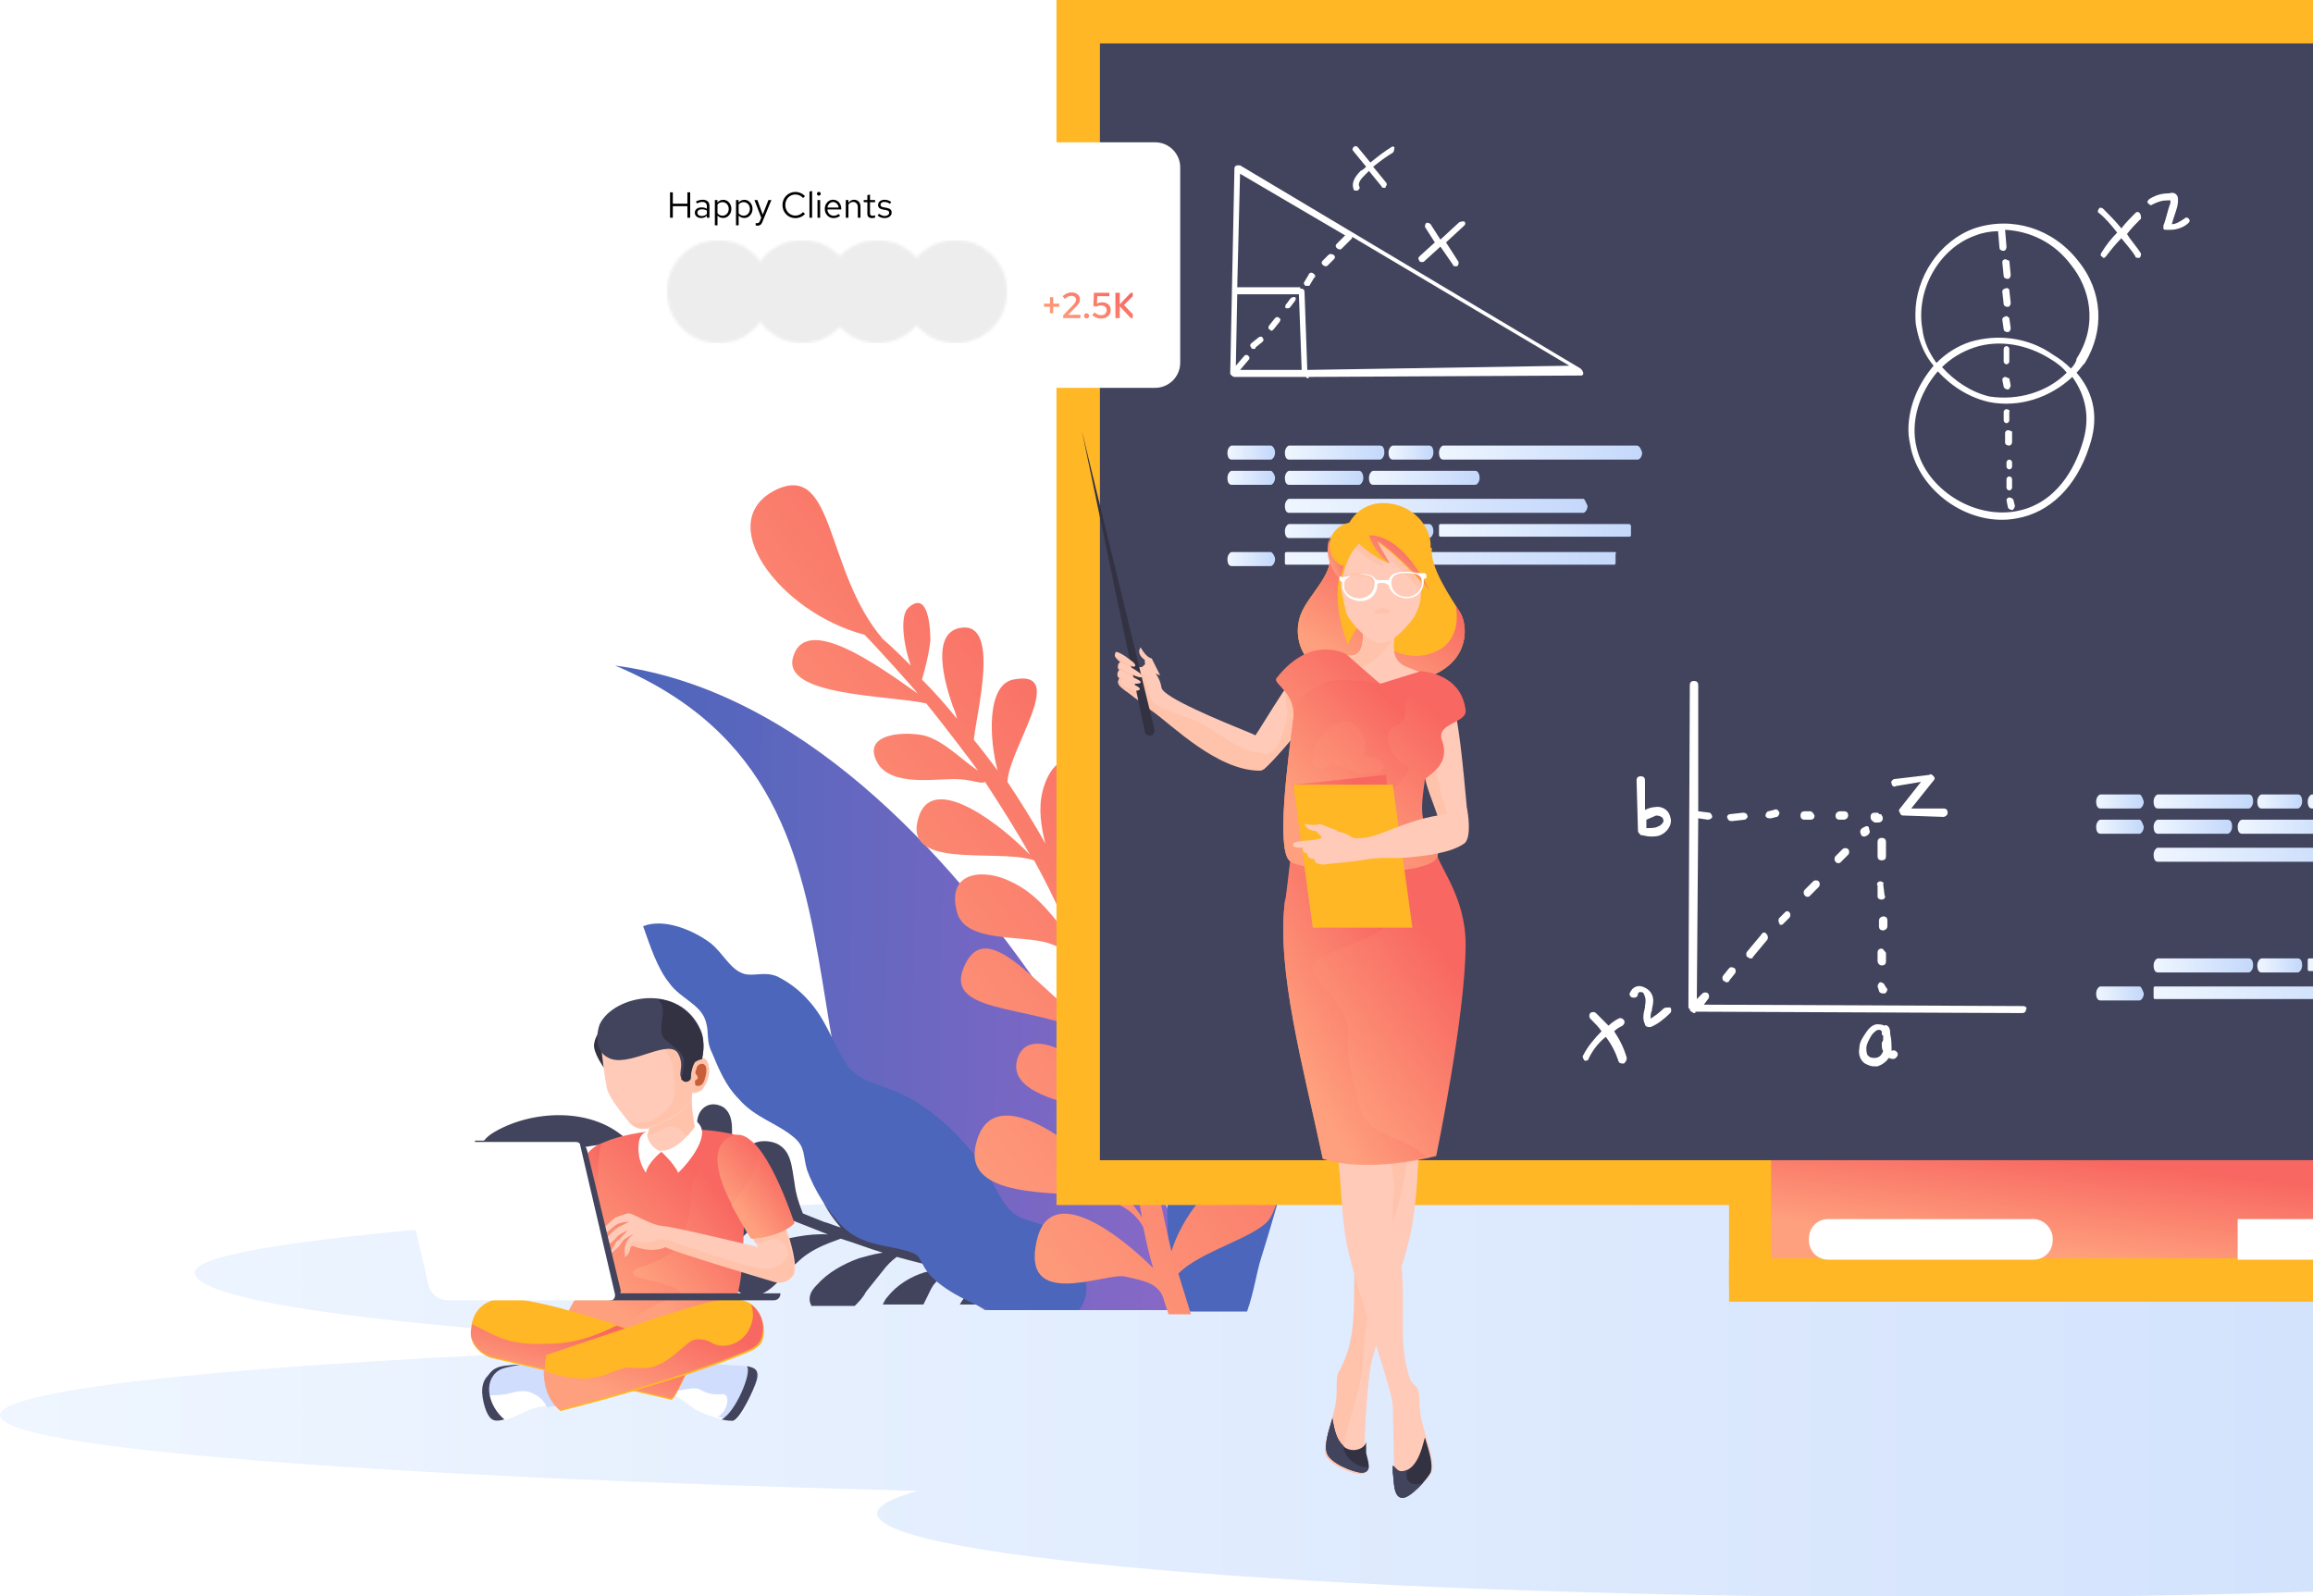 <svg width="829" height="572" viewBox="0 0 829 572" fill="none" xmlns="http://www.w3.org/2000/svg">
<g clip-path="url(#clip0_9_3015)">
<path d="M555.428 425.861C342.497 425.861 69.805 439.421 69.805 455.993C69.805 467.041 147.645 476.583 263.15 482.107C104.457 487.129 0 496.671 0 507.217C0 519.27 134.086 529.313 328.938 534.335C319.396 536.846 314.374 539.86 314.374 542.371C314.374 558.943 487.129 572.502 700.06 572.502C1065.66 572.502 1299.18 524.292 1299.18 491.649C1298.68 449.967 1132.45 425.861 555.428 425.861Z" fill="url(#paint0_linear_9_3015)"/>
<path d="M381.668 457.499C376.144 456.997 370.62 455.993 365.598 455.49C365.598 452.477 364.091 439.922 364.091 438.416C363.589 435.403 362.585 431.887 360.074 431.385C357.563 430.883 355.052 432.892 354.55 435.905C353.545 438.918 354.55 441.931 355.554 444.442C356.056 445.949 359.572 451.975 362.585 454.988C357.061 454.486 351.536 453.482 346.012 452.477C345.51 450.971 344.506 448.962 344.506 446.953C344.003 443.94 344.506 440.927 343.501 437.914C342.999 434.9 341.493 431.887 338.479 431.385C335.466 430.883 332.955 434.901 332.955 438.416C332.955 441.931 334.964 445.447 336.973 447.958C337.475 448.962 338.479 449.966 339.484 450.971C338.982 450.971 338.479 450.971 337.977 450.469C335.466 449.966 332.955 449.464 330.444 448.962C329.942 444.944 326.929 439.922 325.924 435.905C324.92 431.887 323.916 427.87 321.405 425.359C318.894 422.346 314.374 421.843 312.365 424.857C310.356 427.87 311.361 431.887 312.867 434.9C314.876 438.416 318.894 443.438 323.413 446.953C318.392 445.447 313.37 443.94 307.845 442.433C304.832 436.407 306.339 425.861 302.321 419.835C300.313 417.324 296.295 414.813 293.784 417.324C291.775 419.332 293.282 424.354 293.784 426.865C294.788 431.385 297.802 435.905 301.317 439.922C299.308 439.42 297.299 438.416 295.291 437.914C292.78 436.909 290.269 435.905 287.758 434.9C286.753 432.39 285.247 428.372 284.744 423.852C283.74 418.328 283.74 412.302 278.216 409.791C273.194 407.782 265.159 409.289 268.172 417.324C269.679 421.843 274.198 427.368 279.22 431.385C274.198 429.376 269.679 427.368 264.657 425.359C263.652 421.341 262.146 418.328 262.146 411.8C262.146 406.778 263.652 399.747 259.133 396.734C253.608 393.721 248.586 398.24 250.093 405.271C251.097 411.8 256.622 417.324 260.639 421.843C261.141 422.346 262.146 423.35 263.15 424.354C260.137 423.35 257.626 421.843 254.613 420.337C252.604 419.332 250.595 418.83 249.089 417.826C248.586 416.319 247.08 412.804 246.075 408.786C245.071 404.267 246.075 401.253 241.556 398.742C237.538 396.232 232.014 396.734 233.521 403.262C234.525 408.786 239.045 412.302 243.565 415.315C237.538 412.804 231.512 410.293 225.486 409.289C212.931 396.232 189.83 397.738 176.27 406.275C174.764 407.28 173.759 408.284 172.755 409.791C171.248 413.306 174.262 417.324 177.275 418.328C181.292 420.337 186.314 419.835 190.834 418.328C195.354 416.822 199.371 414.813 203.891 412.804C207.406 411.297 210.922 410.795 214.939 410.293C221.468 410.293 227.494 411.8 233.521 414.311C229.503 414.311 224.481 415.817 222.472 416.319C216.948 417.826 211.424 421.341 207.909 426.865C207.406 427.87 206.402 428.874 206.904 430.381C207.406 431.887 208.913 432.892 209.917 432.892C214.437 433.896 219.459 432.892 223.979 429.879C229.001 425.861 233.018 420.337 238.543 416.319C242.058 417.826 245.573 419.332 249.089 421.341C244.067 422.346 238.543 424.857 236.032 426.865C234.023 428.372 232.516 429.879 231.512 432.39C230.507 434.9 231.01 437.914 232.516 439.42C233.521 440.425 235.027 440.927 236.032 440.927C240.049 440.927 243.565 437.914 247.08 434.398C250.093 431.385 253.608 428.372 256.622 424.857C257.124 424.857 257.626 425.359 257.626 425.359C263.652 428.372 269.679 430.883 275.705 433.394C272.19 433.394 268.172 433.394 264.657 434.398C257.626 435.403 250.093 438.416 244.569 443.94C242.058 445.949 240.049 448.46 239.547 451.975C239.045 453.482 239.045 454.988 240.049 455.993C240.551 456.495 241.054 456.997 241.556 456.997C245.573 458.001 249.591 456.495 253.106 454.486C258.63 450.971 263.15 445.949 268.172 441.429C271.185 438.918 274.198 435.905 277.714 434.9C284.242 437.411 290.269 439.922 296.797 442.433C289.766 441.931 281.731 443.94 276.207 445.447C270.683 446.953 264.657 450.469 263.15 456.997C263.15 458.001 262.648 459.006 263.15 460.01C263.652 463.023 266.665 464.53 269.176 464.53C272.692 464.53 275.705 462.521 278.216 460.01C280.727 457.499 283.238 454.486 285.749 452.477C290.269 447.958 295.793 445.949 301.317 443.94C306.339 445.447 311.361 447.455 316.383 448.962C312.867 449.464 309.854 450.469 307.845 450.971C302.321 452.98 296.797 455.993 292.78 460.512C291.273 462.019 289.766 464.028 290.269 466.539C290.269 467.041 290.771 467.543 290.771 468.045H306.339C307.845 466.539 309.352 465.032 310.356 463.023C312.365 460.512 314.374 458.001 316.383 455.49C317.889 453.482 319.396 451.975 321.405 450.469C326.929 451.975 332.453 453.482 338.479 454.486C335.968 454.988 333.96 455.491 331.449 455.993C326.427 457.499 321.405 460.512 317.889 465.032C317.387 465.534 316.885 466.539 316.383 467.543H330.946C331.449 466.539 331.951 465.534 332.453 464.53C333.457 462.521 333.96 461.015 335.466 459.508C336.973 457.499 338.982 456.495 340.99 455.49C341.493 455.49 341.995 454.988 341.995 454.988C346.514 455.993 351.034 456.495 355.554 457.499C351.034 459.508 346.514 463.023 344.003 467.543H355.554C356.056 466.037 356.558 464.53 357.061 463.526C358.065 461.517 360.074 460.01 361.078 458.504C368.109 459.508 375.642 459.508 382.672 459.006C383.677 461.015 383.677 457.499 381.668 457.499Z" fill="#42445D"/>
<path d="M220.464 238.543C333.96 286.251 260.639 413.809 353.043 469.552H433.394C434.901 466.037 350.532 255.617 220.464 238.543Z" fill="url(#paint1_linear_9_3015)"/>
<path d="M377.148 440.927C373.131 437.914 367.607 437.914 364.091 435.403C358.567 431.888 355.554 421.844 351.034 416.32C343.501 406.276 334.462 397.739 323.413 392.214C315.881 388.699 306.841 387.695 302.823 380.664C298.304 373.131 295.793 365.096 289.766 358.567C286.753 355.052 282.736 352.039 278.718 350.03C274.198 348.021 270.181 350.03 266.665 349.026C261.644 347.519 259.133 341.493 254.613 337.977C248.586 333.458 238.04 328.938 230.507 331.951C233.018 338.982 235.529 347.017 240.049 352.541C244.067 358.065 251.6 360.074 253.106 366.602C254.111 370.118 253.106 373.131 255.115 377.149C257.626 383.175 260.137 389.201 264.657 393.721C270.683 400.752 278.216 402.258 284.744 407.782C288.762 411.298 287.758 414.311 289.264 419.333C291.775 426.364 296.797 434.399 301.819 439.421C308.85 446.451 316.885 445.949 325.422 448.46C330.444 449.967 328.938 450.971 332.453 455.993C336.973 461.517 345.51 466.037 354.55 469.552H386.69C389.703 465.535 390.708 460.513 387.192 454.487C385.183 449.465 381.668 444.443 377.148 440.927Z" fill="#4B66BA"/>
<path d="M455.993 331.951C448.962 343.502 444.945 354.55 441.931 367.607C441.429 364.091 441.931 360.576 441.429 357.061C440.927 352.039 439.42 347.017 438.416 341.995C431.385 350.03 429.377 363.087 426.866 373.131C423.852 386.69 421.844 400.752 419.835 414.813C417.324 430.381 418.328 447.456 420.839 463.024C421.341 465.033 421.341 467.544 421.844 470.055H446.953C449.464 463.024 450.469 455.491 451.975 450.971C459.006 428.372 465.032 406.778 468.046 383.175C470.054 367.607 472.063 352.541 474.072 336.973C475.578 325.925 476.583 312.868 475.076 301.819C466.539 308.85 461.517 322.409 455.993 331.951Z" fill="#4B66BA"/>
<path d="M444.442 420.337C433.896 422.848 423.852 435.905 419.835 448.46C418.328 441.932 416.822 434.901 415.315 427.87C420.839 419.333 433.896 417.826 438.416 407.28C443.438 396.232 433.394 388.197 423.852 396.232C419.333 400.25 415.315 410.796 413.306 419.333C412.302 414.311 411.298 407.782 410.293 402.76C409.289 398.743 408.787 394.223 407.782 390.206C414.813 382.673 432.39 378.153 430.883 364.091C429.377 354.048 418.328 350.03 412.804 360.074C409.791 365.096 407.28 373.131 405.773 380.664C403.765 372.629 401.756 365.096 399.245 357.563C406.276 348.021 427.87 344.506 428.372 329.942C428.874 317.89 413.809 319.396 407.782 326.929C401.254 334.462 399.747 345.008 398.743 355.052C396.734 349.528 394.725 344.004 392.716 338.48C397.738 329.44 410.795 320.903 410.795 308.85C410.795 296.797 398.241 287.256 390.708 301.317C386.69 308.85 387.192 318.392 388.197 327.933C385.686 321.907 382.672 315.881 379.157 310.357C379.659 306.339 380.664 301.317 382.672 296.295C384.681 290.269 388.699 284.243 386.188 278.216C382.17 267.67 375.642 275.203 373.633 283.74C372.126 289.767 373.131 296.295 374.637 302.322C371.122 295.793 365.096 286.251 361.078 280.225C361.58 268.172 383.175 239.547 363.087 243.565C353.545 245.574 354.55 265.159 357.563 276.207C355.052 272.692 349.528 265.661 349.025 265.159C350.03 255.115 358.567 222.975 344.506 224.984C333.457 226.49 338.479 244.569 341.493 253.106C341.995 254.111 342.497 255.617 342.999 257.626C338.982 252.604 334.964 248.084 330.444 243.565C331.449 240.049 332.955 234.525 333.457 229.503C333.457 225.988 332.955 210.922 325.422 217.953C322.409 220.966 323.916 231.512 326.427 238.543C323.413 235.53 319.898 232.014 316.383 229.001C295.793 204.896 299.308 166.227 278.718 175.266C254.613 186.315 279.22 219.459 309.854 227.494C313.37 231.01 327.431 246.578 328.938 248.587C315.378 239.045 288.762 219.459 284.242 235.53C280.225 249.591 318.392 249.089 331.951 252.102C336.973 258.128 349.528 274.701 350.532 276.207C344.506 272.19 338.479 265.661 331.449 263.653C324.92 262.146 311.361 262.648 313.37 270.683C316.383 282.234 333.457 279.221 341.995 279.221C348.523 279.221 351.536 281.229 353.043 280.225C358.567 288.762 364.091 297.3 369.113 306.339C359.572 296.295 334.964 276.71 329.44 292.278C322.409 312.365 357.061 303.828 370.62 308.348C375.642 317.387 380.162 326.929 384.179 336.471C384.179 336.471 384.179 336.471 384.179 336.973C377.651 328.938 372.126 320.401 362.082 315.881C353.043 311.361 338.982 311.863 342.999 326.929C346.012 337.977 365.598 334.964 375.642 337.977C380.162 339.484 383.677 341.493 386.188 342.497C389.703 351.537 392.716 360.576 395.227 370.118C376.144 361.078 354.55 325.422 345.51 346.515C337.475 365.096 375.14 359.07 396.232 373.633C398.241 382.171 400.249 390.708 402.258 399.747C398.743 393.219 393.219 387.695 388.699 382.171C385.183 378.153 368.109 367.607 364.593 379.66C361.078 391.712 382.672 395.228 389.703 397.236C396.232 398.743 400.249 402.258 403.765 406.276C404.267 407.782 407.782 427.87 409.289 436.408C401.756 423.35 355.554 379.157 349.528 411.298C346.012 431.888 386.69 425.861 397.236 429.879C404.267 432.892 407.782 435.905 409.791 439.923C410.795 444.945 411.8 449.465 413.306 454.487C402.258 443.438 376.646 422.848 371.624 444.443C365.598 470.055 396.232 455.993 403.262 457.5C409.289 459.006 415.817 459.509 417.324 466.539C417.826 468.046 418.328 469.552 418.831 471.059H426.866C425.359 466.037 423.852 461.517 422.346 456.495C429.879 448.46 450.469 443.438 454.989 436.91C461.517 426.364 455.993 417.324 444.442 420.337Z" fill="url(#paint2_linear_9_3015)"/>
<path d="M1129.44 0H378.655V431.888H1129.44V0Z" fill="#FFB725"/>
<path d="M635.277 415.817H619.708V461.015H635.277V415.817Z" fill="#FFB725"/>
<path d="M888.885 450.971H619.708V466.539H888.885V450.971Z" fill="#FFB725"/>
<path d="M1113.87 15.568H394.223V415.817H1113.87V15.568Z" fill="#42445D"/>
<path d="M872.815 415.817H634.774V450.971H872.815V415.817Z" fill="url(#paint3_linear_9_3015)"/>
<path d="M728.685 436.91H655.364C651.347 436.91 648.334 439.923 648.334 443.94V444.443C648.334 448.46 651.347 451.473 655.364 451.473H728.685C732.702 451.473 735.716 448.46 735.716 444.443V443.94C735.716 440.425 732.702 436.91 728.685 436.91Z" fill="white"/>
<path d="M833.644 436.91H802.005V451.473H833.644C837.661 451.473 840.674 448.46 840.674 444.443C841.176 440.425 837.661 436.91 833.644 436.91Z" fill="white"/>
<path d="M566.476 132.078L444.442 59.259C443.94 59.259 443.94 59.259 443.438 59.259C442.936 59.259 442.434 59.761 442.434 60.264L440.927 133.584C440.927 134.086 440.927 134.086 441.429 134.589C441.429 134.589 441.931 135.091 442.434 135.091H468.046L468.548 135.593C469.05 135.593 469.05 135.593 469.05 135.091L566.476 134.589H566.978L567.48 134.086C567.48 133.082 566.978 132.58 566.476 132.078ZM444.442 132.58L447.456 129.064C447.958 128.562 447.958 128.06 447.456 127.558C446.953 127.056 446.451 127.056 445.949 127.558L442.936 131.073L443.438 105.461H465.535L466.539 132.58H444.442ZM468.548 132.58L467.543 104.457C467.543 103.955 467.041 103.452 466.539 103.452H466.037V102.95H443.438L444.442 62.272L482.107 84.369L479.094 87.382C478.592 87.884 478.592 88.387 479.094 88.889C479.094 88.889 479.596 89.391 480.098 89.391C480.6 89.391 480.601 89.391 481.103 88.889L484.618 85.373C484.618 85.373 484.618 85.373 484.618 84.871L562.458 131.073L468.548 132.58Z" fill="white"/>
<path d="M450.971 121.029L448.46 123.038C447.958 123.54 447.958 124.042 448.46 124.544C448.46 125.047 448.962 125.047 449.464 125.047C449.967 125.047 449.967 125.047 449.967 124.544L452.478 122.536C452.98 122.033 452.98 121.531 452.478 121.029C452.478 120.527 451.473 120.527 450.971 121.029Z" fill="white"/>
<path d="M456.997 113.998L454.989 116.509C454.486 117.011 454.486 118.016 454.989 118.016L455.491 118.518C455.993 118.518 455.993 118.518 456.495 118.016L458.504 115.505C459.006 115.003 459.006 113.998 458.504 113.998C458.002 113.496 457.5 113.496 456.997 113.998Z" fill="white"/>
<path d="M462.521 106.968L461.015 108.977C460.513 109.479 460.513 110.483 461.015 110.483H461.517C462.019 110.483 462.019 110.483 462.521 109.981L464.028 107.972C464.53 107.47 464.53 106.466 464.028 106.466C463.526 106.466 463.024 106.466 462.521 106.968Z" fill="white"/>
<path d="M470.557 97.928C470.054 97.426 469.05 97.928 469.05 98.43L467.543 100.941C467.041 101.443 467.543 102.448 468.046 102.448H468.548C469.05 102.448 469.552 102.448 469.552 101.946L471.059 99.435C471.561 99.435 471.561 98.43 470.557 97.928Z" fill="white"/>
<path d="M476.081 91.399L474.072 93.408C473.57 93.91 473.57 94.412 474.072 94.915C474.072 94.915 474.574 95.417 475.076 95.417C475.579 95.417 475.579 95.417 476.081 94.915L478.089 92.906C478.592 92.404 478.592 91.901 478.089 91.399C477.085 90.897 476.583 90.897 476.081 91.399Z" fill="white"/>
<path d="M522.785 79.849L516.256 85.876L512.741 80.351C512.239 79.849 511.736 79.849 511.234 79.849C510.732 80.351 510.732 80.853 510.732 81.356L514.247 86.88L508.723 91.902C508.221 92.404 508.221 92.906 508.723 93.408C508.723 93.911 509.226 93.911 509.728 93.911C510.23 93.911 510.23 93.911 510.732 93.408L516.256 88.386L520.776 94.915C520.776 95.417 521.278 95.417 521.78 95.417H522.283C522.785 94.915 522.785 94.413 522.785 93.911L518.265 86.88L524.794 80.853C525.296 80.351 525.296 79.849 524.794 79.347C524.291 79.347 523.287 79.347 522.785 79.849Z" fill="white"/>
<path d="M498.68 52.731C496.169 54.237 493.658 56.246 491.147 58.255L486.627 52.731C486.125 52.228 485.622 52.228 485.12 52.731C484.618 53.233 484.618 53.735 485.12 54.237L489.64 59.761C489.138 60.264 488.636 60.766 487.631 61.268C484.618 64.281 484.618 66.29 485.12 67.796C485.12 68.299 485.623 68.299 486.125 68.299H486.627C487.129 67.796 487.631 67.294 487.129 66.792C486.627 65.285 488.133 63.779 489.138 62.775C489.64 62.272 490.142 61.77 490.644 61.268L495.164 66.792C495.164 67.294 495.666 67.294 496.169 67.294C496.671 67.294 496.671 67.294 496.671 66.792C497.173 66.29 497.173 65.788 496.671 65.285L492.151 59.761C494.662 57.753 496.671 56.246 499.182 54.739C499.684 54.237 499.684 53.735 499.684 53.233C500.186 52.731 499.182 52.228 498.68 52.731Z" fill="white"/>
<path d="M567.48 178.781H462.019C461.517 178.781 460.513 179.785 460.513 181.292C460.513 182.799 461.015 183.803 462.019 183.803H567.48C567.982 183.803 568.987 182.799 568.987 181.292C568.485 180.288 567.982 178.781 567.48 178.781Z" fill="url(#paint4_linear_9_3015)"/>
<path d="M455.491 168.737H441.429C440.927 168.737 439.923 169.742 439.923 171.248C439.923 172.755 440.425 173.759 441.429 173.759H455.491C455.993 173.759 456.997 172.755 456.997 171.248C456.997 170.244 455.993 168.737 455.491 168.737Z" fill="url(#paint5_linear_9_3015)"/>
<path d="M487.129 168.737H462.019C461.517 168.737 460.513 169.742 460.513 171.248C460.513 172.755 461.015 173.759 462.019 173.759H487.129C487.631 173.759 488.636 172.755 488.636 171.248C488.636 170.244 488.133 168.737 487.129 168.737Z" fill="url(#paint6_linear_9_3015)"/>
<path d="M528.811 168.737H492.151C491.649 168.737 490.644 169.742 490.644 171.248C490.644 172.755 491.146 173.759 492.151 173.759H528.811C529.313 173.759 530.318 172.755 530.318 171.248C530.318 170.244 529.816 168.737 528.811 168.737Z" fill="url(#paint7_linear_9_3015)"/>
<path d="M455.491 197.865H441.429C440.927 197.865 439.923 198.869 439.923 200.376C439.923 201.882 440.425 202.887 441.429 202.887H455.491C455.993 202.887 456.997 201.882 456.997 200.376C456.997 199.371 455.993 197.865 455.491 197.865Z" fill="url(#paint8_linear_9_3015)"/>
<path d="M579.031 197.865H461.015C460.513 197.865 460.513 198.367 460.513 198.367V201.882C460.513 202.384 461.015 202.384 461.015 202.384H578.528C579.031 202.384 579.031 201.882 579.031 201.882V198.367C579.533 198.367 579.031 197.865 579.031 197.865Z" fill="url(#paint9_linear_9_3015)"/>
<path d="M455.491 159.698H441.429C440.927 159.698 439.923 160.702 439.923 162.209C439.923 163.716 440.425 164.72 441.429 164.72H455.491C455.993 164.72 456.997 163.716 456.997 162.209C456.997 160.702 455.993 159.698 455.491 159.698Z" fill="url(#paint10_linear_9_3015)"/>
<path d="M586.564 159.698H517.261C516.758 159.698 515.754 160.702 515.754 162.209C515.754 163.716 516.256 164.72 517.261 164.72H587.066C587.568 164.72 588.572 163.716 588.572 162.209C588.07 160.702 587.568 159.698 586.564 159.698Z" fill="url(#paint11_linear_9_3015)"/>
<path d="M494.662 159.698H462.019C461.517 159.698 460.513 160.702 460.513 162.209C460.513 163.716 461.015 164.72 462.019 164.72H494.662C495.164 164.72 496.169 163.716 496.169 162.209C496.169 160.702 495.666 159.698 494.662 159.698Z" fill="url(#paint12_linear_9_3015)"/>
<path d="M512.239 159.698H499.182C498.679 159.698 497.675 160.702 497.675 162.209C497.675 163.716 498.177 164.72 499.182 164.72H512.239C512.741 164.72 513.745 163.716 513.745 162.209C513.745 160.702 513.243 159.698 512.239 159.698Z" fill="url(#paint13_linear_9_3015)"/>
<path d="M584.053 187.821H516.256C515.754 187.821 515.754 188.323 515.754 188.323V191.838C515.754 192.34 516.256 192.34 516.256 192.34H584.053C584.555 192.34 584.555 191.838 584.555 191.838V188.323L584.053 187.821Z" fill="url(#paint14_linear_9_3015)"/>
<path d="M494.662 187.821H462.019C461.517 187.821 460.513 188.825 460.513 190.332C460.513 191.838 461.015 192.843 462.019 192.843H494.662C495.164 192.843 496.169 191.838 496.169 190.332C496.169 189.327 495.666 187.821 494.662 187.821Z" fill="url(#paint15_linear_9_3015)"/>
<path d="M512.239 187.821H499.182C498.679 187.821 497.675 188.825 497.675 190.332C497.675 191.838 498.177 192.843 499.182 192.843H512.239C512.741 192.843 513.745 191.838 513.745 190.332C513.745 189.327 513.243 187.821 512.239 187.821Z" fill="url(#paint16_linear_9_3015)"/>
<path d="M848.207 303.828H773.38C772.878 303.828 771.874 304.832 771.874 306.339C771.874 307.845 772.376 308.85 773.38 308.85H848.207C848.71 308.85 849.714 307.845 849.714 306.339C849.212 304.832 848.71 303.828 848.207 303.828Z" fill="url(#paint17_linear_9_3015)"/>
<path d="M766.852 293.784H752.79C752.288 293.784 751.284 294.788 751.284 296.295C751.284 297.801 751.786 298.806 752.79 298.806H766.852C767.354 298.806 768.358 297.801 768.358 296.295C767.856 294.788 767.354 293.784 766.852 293.784Z" fill="url(#paint18_linear_9_3015)"/>
<path d="M798.49 293.784H773.38C772.878 293.784 771.874 294.788 771.874 296.295C771.874 297.801 772.376 298.806 773.38 298.806H798.49C798.992 298.806 799.997 297.801 799.997 296.295C799.997 294.788 799.495 293.784 798.49 293.784Z" fill="url(#paint19_linear_9_3015)"/>
<path d="M840.172 293.784H803.512C803.01 293.784 802.005 294.788 802.005 296.295C802.005 297.801 802.508 298.806 803.512 298.806H840.172C840.674 298.806 841.679 297.801 841.679 296.295C841.679 294.788 840.674 293.784 840.172 293.784Z" fill="url(#paint20_linear_9_3015)"/>
<path d="M766.852 353.545H752.79C752.288 353.545 751.284 354.55 751.284 356.056C751.284 357.563 751.786 358.567 752.79 358.567H766.852C767.354 358.567 768.358 357.563 768.358 356.056C767.856 354.55 767.354 353.545 766.852 353.545Z" fill="url(#paint21_linear_9_3015)"/>
<path d="M859.758 353.545H772.376C771.874 353.545 771.874 354.048 771.874 354.048V357.563C771.874 358.065 772.376 358.065 772.376 358.065H859.758C860.26 358.065 860.26 357.563 860.26 357.563V354.048C860.26 353.545 860.26 353.545 859.758 353.545Z" fill="url(#paint22_linear_9_3015)"/>
<path d="M766.852 284.745H752.79C752.288 284.745 751.284 285.749 751.284 287.256C751.284 288.762 751.786 289.767 752.79 289.767H766.852C767.354 289.767 768.358 288.762 768.358 287.256C767.856 285.749 767.354 284.745 766.852 284.745Z" fill="url(#paint23_linear_9_3015)"/>
<path d="M867.793 284.745H828.622C828.12 284.745 827.115 285.749 827.115 287.256C827.115 288.762 827.617 289.767 828.622 289.767H867.793C868.295 289.767 869.3 288.762 869.3 287.256C868.797 285.749 868.295 284.745 867.793 284.745Z" fill="url(#paint24_linear_9_3015)"/>
<path d="M806.023 284.745H773.38C772.878 284.745 771.874 285.749 771.874 287.256C771.874 288.762 772.376 289.767 773.38 289.767H806.023C806.525 289.767 807.53 288.762 807.53 287.256C807.53 285.749 807.027 284.745 806.023 284.745Z" fill="url(#paint25_linear_9_3015)"/>
<path d="M823.6 284.745H810.543C810.04 284.745 809.036 285.749 809.036 287.256C809.036 288.762 809.538 289.767 810.543 289.767H823.6C824.102 289.767 825.106 288.762 825.106 287.256C825.106 285.749 824.604 284.745 823.6 284.745Z" fill="url(#paint26_linear_9_3015)"/>
<path d="M864.78 343.502H827.617C827.115 343.502 827.115 344.004 827.115 344.004V347.519C827.115 348.021 827.617 348.021 827.617 348.021H864.78C865.282 348.021 865.282 347.519 865.282 347.519V344.004C865.282 343.502 865.282 343.502 864.78 343.502Z" fill="url(#paint27_linear_9_3015)"/>
<path d="M806.023 343.502H773.38C772.878 343.502 771.874 344.506 771.874 346.013C771.874 347.519 772.376 348.524 773.38 348.524H806.023C806.525 348.524 807.53 347.519 807.53 346.013C807.53 344.506 807.027 343.502 806.023 343.502Z" fill="url(#paint28_linear_9_3015)"/>
<path d="M823.6 343.502H810.543C810.04 343.502 809.036 344.506 809.036 346.013C809.036 347.519 809.538 348.524 810.543 348.524H823.6C824.102 348.524 825.106 347.519 825.106 346.013C825.106 344.506 824.604 343.502 823.6 343.502Z" fill="url(#paint29_linear_9_3015)"/>
<path d="M725.169 360.576L610.669 360.074L612.176 358.065C612.678 357.563 612.678 356.558 612.176 356.056C611.673 355.554 610.669 355.554 610.167 356.056L608.158 358.065L608.66 293.282L612.176 293.784C612.678 293.784 613.682 293.282 613.682 292.78C613.682 292.277 613.18 291.273 612.678 291.273L608.66 290.771V245.573C608.66 244.569 608.158 244.067 607.154 244.067C606.149 244.067 605.647 244.569 605.647 245.573L605.145 360.576C605.145 361.078 605.145 361.58 605.647 361.58C605.647 362.082 605.647 362.082 606.149 362.585C606.651 362.585 606.651 363.087 607.154 363.087C607.656 363.087 607.656 363.087 607.656 362.585L724.667 363.087C725.672 363.087 726.174 362.585 726.174 361.58C726.676 361.58 726.174 360.576 725.169 360.576Z" fill="white"/>
<path d="M624.73 291.273L620.211 291.775C619.206 291.775 618.704 292.78 619.206 293.282C619.206 293.784 619.708 294.286 620.713 294.286L625.232 293.784C625.735 293.784 626.739 292.78 626.237 292.278C626.237 291.775 625.735 291.273 624.73 291.273Z" fill="white"/>
<path d="M635.779 290.268L633.77 290.771C633.268 290.771 632.765 291.775 632.765 292.277C632.765 292.779 633.268 293.281 634.272 293.281C634.272 293.281 634.272 293.281 634.774 293.281L636.783 292.779C637.285 292.779 637.787 291.775 637.787 291.273C637.285 290.268 636.783 289.766 635.779 290.268Z" fill="white"/>
<path d="M648.836 290.771H646.827C645.823 290.771 645.32 291.273 645.32 292.277C645.32 293.281 645.823 293.784 646.827 293.784H648.836C649.84 293.784 650.342 293.281 650.342 292.277C649.84 291.273 649.338 290.771 648.836 290.771Z" fill="white"/>
<path d="M660.888 290.771H659.382C658.88 290.771 657.875 291.273 657.875 292.277C657.875 293.281 658.377 293.784 659.382 293.784H660.888C661.391 293.784 662.395 293.281 662.395 292.277C662.395 291.273 661.893 290.771 660.888 290.771Z" fill="white"/>
<path d="M673.443 291.775C673.443 291.273 672.941 291.273 671.937 291.273C670.932 291.273 670.43 291.775 670.43 292.78C670.43 293.784 670.932 294.286 671.937 294.789C672.439 294.789 672.439 294.789 672.941 294.789C673.443 294.789 673.945 294.789 674.448 294.286C674.95 293.784 674.95 292.78 674.448 292.278C674.448 291.775 673.945 291.775 673.443 291.775Z" fill="white"/>
<path d="M674.448 300.312C673.443 300.312 672.941 300.815 672.941 301.819V306.841C672.941 307.845 673.443 308.348 674.448 308.348C675.452 308.348 675.954 307.845 675.954 306.841V301.819C675.954 300.815 675.452 300.312 674.448 300.312Z" fill="white"/>
<path d="M673.946 315.88C672.941 315.88 672.439 316.885 672.941 317.387V321.405C672.941 321.907 673.443 322.409 674.448 322.409C675.452 322.409 675.954 321.405 675.452 320.902L674.95 316.885C675.452 316.383 674.448 315.88 673.946 315.88Z" fill="white"/>
<path d="M674.95 328.435C674.448 328.435 673.443 328.937 673.443 329.942V331.951C673.443 332.955 673.945 333.457 674.95 333.457C675.452 333.457 676.456 332.955 676.456 331.951V329.942C676.456 328.937 675.954 328.435 674.95 328.435Z" fill="white"/>
<path d="M674.448 339.986C673.443 339.986 672.941 340.488 672.941 341.492V344.506C672.941 345.008 673.443 346.012 674.448 346.012C675.452 346.012 675.954 345.51 675.954 344.506V341.492C675.452 340.99 674.95 339.986 674.448 339.986Z" fill="white"/>
<path d="M675.452 353.043C675.452 352.541 674.448 352.038 673.945 352.038C673.443 352.038 672.941 353.043 672.941 353.545L673.443 355.051C673.443 355.554 673.945 356.056 674.95 356.056H675.452C675.954 356.056 676.456 355.051 676.456 354.549L675.452 353.043Z" fill="white"/>
<path d="M619.708 347.017L617.7 349.528C617.197 350.03 617.197 351.034 617.7 351.536C618.202 351.536 618.202 352.038 618.704 352.038C619.206 352.038 619.708 352.038 619.708 351.536L621.717 349.025C622.219 348.523 622.219 347.519 621.717 347.017C620.713 346.514 620.211 346.514 619.708 347.017Z" fill="white"/>
<path d="M639.796 326.929L637.787 328.938C637.285 329.44 637.285 330.444 637.787 330.946C637.787 331.449 637.787 331.449 638.29 331.449C638.792 331.449 638.792 331.449 639.294 330.946L641.303 328.938C641.805 328.435 641.805 327.431 641.303 326.929C640.801 326.427 640.298 326.427 639.796 326.929Z" fill="white"/>
<path d="M631.259 334.964L626.237 340.99C625.735 341.493 625.735 342.497 626.237 342.999C626.739 342.999 626.739 343.501 627.241 343.501C627.743 343.501 628.246 343.501 628.246 342.999L633.268 336.973C633.77 336.471 633.77 335.466 633.268 334.964C632.765 333.96 631.761 333.96 631.259 334.964Z" fill="white"/>
<path d="M649.84 315.88L646.827 318.893C646.325 319.396 646.325 320.4 646.827 320.902C647.329 321.404 647.329 321.404 647.831 321.404C648.333 321.404 648.333 321.404 648.836 320.902L651.849 317.889C652.351 317.387 652.351 316.383 651.849 315.88C651.347 315.378 650.342 315.378 649.84 315.88Z" fill="white"/>
<path d="M660.386 304.33L657.875 306.841C657.373 307.343 657.373 308.347 657.875 308.85C658.377 309.352 658.377 309.352 658.88 309.352C659.382 309.352 659.382 309.352 659.884 308.85L662.395 306.339C662.897 305.836 662.897 304.832 662.395 304.33C661.893 303.828 660.888 303.828 660.386 304.33Z" fill="white"/>
<path d="M668.421 296.295L667.417 296.797C666.915 297.299 666.412 297.801 666.915 298.806C666.915 299.308 667.417 299.81 667.919 299.81H668.421L669.426 299.308C669.928 298.806 670.43 298.303 669.928 297.299C669.928 296.295 669.426 295.792 668.421 296.295Z" fill="white"/>
<path d="M696.544 289.767H684.994L693.029 279.723C693.531 279.22 693.531 278.718 693.029 278.216C692.527 277.714 692.024 277.212 691.522 277.714L678.967 279.22C678.465 279.22 677.461 280.225 677.963 280.727C677.963 281.731 678.967 282.234 679.47 281.731L688.509 280.225L680.976 289.767C680.474 290.269 680.474 290.771 680.976 291.273C680.976 291.775 681.478 292.278 681.981 292.278L696.544 292.78C697.046 292.78 698.051 292.278 698.051 291.273C698.051 290.269 697.549 289.767 696.544 289.767Z" fill="white"/>
<path d="M593.092 289.264C592.088 289.264 590.581 289.767 589.577 290.269V279.723C589.577 278.718 589.075 278.216 588.07 278.216C587.066 278.216 586.564 278.718 586.564 279.723L587.066 297.802C587.066 298.304 587.568 298.806 588.07 299.308C589.075 299.308 590.079 299.81 591.586 299.81C592.59 299.81 594.097 299.81 595.101 299.308C597.612 298.304 599.621 295.291 598.616 292.78C598.114 290.269 595.603 288.762 593.092 289.264ZM594.097 296.295C593.092 296.797 591.586 296.797 590.079 296.797V293.784C591.083 293.282 592.59 292.78 593.594 292.278C594.599 292.278 596.105 292.78 596.105 293.784C596.607 294.286 595.603 295.793 594.097 296.295Z" fill="white"/>
<path d="M677.963 376.646C677.963 374.637 677.963 372.629 677.461 370.62C677.461 369.615 677.461 369.113 676.958 368.109C676.456 367.607 675.954 367.104 675.452 367.607C674.448 367.104 673.443 367.104 672.439 367.104C670.43 367.607 669.426 369.113 668.421 370.62C667.417 372.126 666.412 373.633 666.412 375.642C665.91 378.153 666.915 380.162 668.421 381.166C669.426 381.668 670.43 382.17 671.434 382.17C671.937 382.17 672.439 382.17 672.941 382.17C674.448 381.668 675.954 380.664 676.958 379.157C677.963 379.659 678.967 379.659 679.469 379.157C679.972 378.655 680.474 378.153 679.972 377.148C679.469 376.646 678.967 376.144 677.963 376.646ZM674.95 376.646C674.447 378.153 673.443 379.157 671.937 379.157C671.434 379.157 670.43 379.157 669.928 378.655C668.923 378.153 668.923 376.646 668.923 375.642C668.923 374.135 669.928 372.629 670.43 371.624C670.932 370.62 671.937 369.615 672.941 369.113C672.941 369.113 672.941 369.113 673.443 369.113C673.945 369.113 673.945 369.113 674.448 369.615C674.448 369.615 674.448 369.615 674.448 370.118C674.448 370.62 674.447 371.122 674.95 371.122C674.95 371.624 674.95 371.624 674.95 372.126C674.95 372.629 674.95 373.131 674.448 373.633C674.448 375.14 674.447 376.144 674.95 376.646Z" fill="white"/>
<path d="M578.528 369.615C579.533 368.611 580.537 368.109 581.542 367.607C582.044 367.104 582.546 366.602 582.044 365.598C581.542 365.096 581.039 364.593 580.035 365.096C579.031 365.598 577.524 366.602 576.52 367.607C575.013 366.1 573.506 364.593 572 363.087C571.498 362.585 570.493 362.585 569.991 363.087C569.489 363.589 569.489 364.593 569.991 365.096C571.498 366.602 573.004 368.109 574.009 369.615C571.498 372.126 568.987 375.14 567.48 378.153C566.978 378.655 567.48 379.659 567.982 380.161H568.484C568.987 380.161 569.489 379.659 569.489 379.157C570.995 376.144 573.004 373.633 575.515 371.624C577.524 374.135 579.031 377.148 580.035 380.161C580.035 380.664 580.537 381.166 581.542 381.166H582.044C582.546 380.664 583.048 380.161 583.048 379.157C582.044 375.642 580.537 372.629 578.528 369.615Z" fill="white"/>
<path d="M596.105 361.58C594.599 363.087 593.092 364.091 591.586 365.096C591.586 364.091 591.586 363.087 592.088 362.082V361.58C592.59 359.572 593.092 357.061 591.083 355.052C590.079 354.047 588.07 353.043 586.564 353.545C585.057 354.047 584.555 355.052 584.053 356.056C584.053 357.061 584.555 357.563 585.559 357.563C586.564 357.563 587.066 357.061 587.066 356.056C587.066 356.056 587.066 356.056 587.568 355.554C588.07 355.554 589.075 355.554 589.075 356.056C589.577 357.061 590.079 358.065 589.577 360.576V361.078C589.075 363.087 588.572 365.096 589.577 367.104C589.577 367.607 590.079 368.109 591.083 368.109H591.586C594.097 367.104 596.607 365.096 598.616 363.087C599.118 362.585 599.118 361.58 598.616 361.078C597.11 361.078 596.607 361.078 596.105 361.58Z" fill="white"/>
<path d="M744.755 93.408C735.715 81.858 721.152 77.338 707.592 81.858C695.038 86.377 686.5 99.434 686.5 112.491C686.5 114.5 686.5 116.007 687.002 118.016C688.007 123.038 690.016 127.557 693.029 131.073C687.505 137.601 683.989 145.636 683.989 154.174C683.989 156.685 684.491 158.693 684.994 161.204C689.011 177.275 706.588 188.825 722.658 185.812C734.711 183.803 744.253 174.261 748.772 160.2C752.288 150.156 750.781 141.117 744.253 133.584C745.257 132.579 746.261 131.073 747.266 130.068C754.297 118.518 753.794 104.456 744.755 93.408ZM746.261 159.196C743.75 167.231 737.222 180.79 722.156 183.301C707.09 185.812 690.518 175.266 687.002 160.702C684.491 151.16 688.007 140.614 694.535 133.081C699.557 138.606 706.086 142.623 713.117 144.13C723.663 146.139 734.711 142.623 742.746 135.09C747.768 142.121 749.275 150.156 746.261 159.196ZM696.042 131.575C699.055 128.562 703.073 126.051 707.592 124.544C716.632 121.531 726.676 123.54 734.711 128.562C737.222 130.068 739.231 131.575 740.737 133.584C733.707 140.614 723.16 143.628 713.117 142.121C706.588 140.614 700.562 136.597 696.042 131.575ZM742.244 132.077C740.235 130.068 738.226 128.562 735.715 127.055C727.178 121.029 716.13 119.522 706.086 122.535C701.566 124.042 697.549 126.553 694.033 130.068C691.522 126.553 689.513 122.535 689.011 118.016C686.5 103.954 695.038 88.888 708.095 84.368C710.606 83.364 713.619 82.862 716.13 82.862L716.632 88.888C716.632 89.391 717.134 89.893 718.139 89.893C718.641 89.893 719.143 89.391 719.143 88.386L718.641 82.36C727.68 82.862 736.218 86.879 742.244 94.915C748.772 102.95 752.288 116.007 744.253 128.562C744.253 129.566 743.248 131.073 742.244 132.077Z" fill="white"/>
<path d="M718.641 92.906C718.138 92.906 717.636 93.408 717.636 93.91L718.138 98.932C718.138 99.434 718.641 99.936 719.645 99.936C720.147 99.936 720.649 99.434 720.649 98.43L720.147 93.408C719.645 93.408 719.143 92.906 718.641 92.906Z" fill="white"/>
<path d="M718.641 103.452C718.138 103.452 717.636 103.954 717.636 104.456L718.138 108.976C718.138 109.478 718.641 109.98 719.645 109.98C720.147 109.98 720.649 109.478 720.649 108.474L720.147 103.954C720.147 103.452 719.143 102.949 718.641 103.452Z" fill="white"/>
<path d="M718.641 113.496C718.138 113.496 717.636 113.998 717.636 114.5L718.138 118.015C718.138 118.518 718.641 119.02 719.645 119.02C720.147 119.02 720.649 118.518 720.649 117.513L720.147 113.998C719.645 113.496 719.143 112.993 718.641 113.496Z" fill="white"/>
<path d="M719.143 124.042C718.641 124.042 718.139 124.544 718.139 125.046V129.566C718.139 130.068 718.641 130.571 719.143 130.571C719.645 130.571 720.147 130.068 720.147 129.566V125.046C720.147 124.544 719.645 124.042 719.143 124.042Z" fill="white"/>
<path d="M718.641 135.09C718.138 135.09 717.636 135.592 717.636 136.094L718.138 138.605C718.138 139.107 719.143 139.61 719.645 139.61C720.147 139.61 720.649 138.605 720.649 138.103L720.147 135.592C719.645 135.592 719.143 135.09 718.641 135.09Z" fill="white"/>
<path d="M719.143 146.64C718.641 146.64 718.139 147.143 718.139 147.645V150.658C718.139 151.16 718.641 151.662 719.143 151.662C719.645 151.662 720.147 151.16 720.147 150.658V147.645C720.649 147.143 719.645 146.64 719.143 146.64Z" fill="white"/>
<path d="M719.645 154.173C719.143 154.173 718.641 154.676 718.641 155.178V158.693C718.641 159.195 719.143 159.697 720.147 159.697C720.649 159.697 721.152 159.195 721.152 158.191V154.676C721.152 154.676 720.147 154.173 719.645 154.173Z" fill="white"/>
<path d="M720.147 164.719C719.645 164.719 719.143 165.222 719.143 165.724V167.23C719.143 167.733 719.645 168.235 720.147 168.235C720.65 168.235 721.152 167.733 721.152 167.23V165.724C721.152 165.222 720.65 164.719 720.147 164.719Z" fill="white"/>
<path d="M720.147 170.746C719.645 170.746 719.143 171.248 719.143 171.75V174.764C719.143 175.266 719.645 175.768 720.147 175.768C720.65 175.768 721.152 175.266 721.152 174.764V171.75C721.152 171.248 720.65 170.746 720.147 170.746Z" fill="white"/>
<path d="M721.654 179.283C721.654 178.781 720.65 178.279 720.147 178.279C719.645 178.279 719.143 178.781 719.143 179.283L719.645 181.794C719.645 182.297 720.65 182.799 721.152 182.799C721.654 182.799 722.156 181.794 722.156 181.292L721.654 179.283Z" fill="white"/>
<path d="M766.851 76.333C766.349 75.831 765.847 75.831 765.345 76.333C763.838 77.84 761.829 79.848 760.323 81.857C758.314 79.346 755.803 76.835 753.794 74.826C753.292 74.324 752.288 74.324 752.288 74.826C751.785 75.329 751.785 76.333 752.288 76.333C754.799 78.342 756.807 80.853 758.816 83.364C756.807 85.372 754.799 87.883 753.292 90.394C752.79 90.897 752.79 91.901 753.292 91.901L753.794 92.403C754.296 92.403 754.296 92.403 754.799 91.901C756.305 89.892 758.314 87.381 760.323 85.372C761.829 87.381 763.838 89.39 765.345 91.901C765.345 92.403 765.847 92.403 766.349 92.403H766.851C767.353 91.901 767.354 91.399 767.354 90.897C765.847 88.386 763.838 86.377 762.332 83.866C763.838 81.857 765.847 79.848 767.354 78.342C767.354 77.84 767.353 76.835 766.851 76.333Z" fill="white"/>
<path d="M782.921 78.342C781.415 79.347 779.908 80.351 778.402 80.351C778.904 78.342 779.908 75.831 780.41 73.823C780.41 73.32 780.913 71.814 780.41 70.307C779.908 69.303 778.904 68.8 777.397 69.303C774.886 69.303 772.878 69.805 770.367 71.311C769.864 71.814 769.362 72.316 769.864 72.818C770.367 73.32 770.869 73.823 771.371 73.32C773.38 72.316 774.886 71.814 776.895 71.814C777.899 71.814 777.899 71.814 777.899 71.814C777.899 71.814 777.899 72.316 777.899 72.818C776.895 75.329 776.393 78.342 775.388 80.853C775.388 81.355 775.388 81.355 775.388 81.858C775.388 82.36 775.891 82.36 776.393 82.36C776.895 82.36 777.397 82.36 777.899 82.36C780.41 82.36 782.921 81.355 784.428 79.849C784.93 79.347 784.93 78.844 784.428 78.342C783.926 77.84 783.424 77.84 782.921 78.342Z" fill="white"/>
<path d="M513.243 196.358L476.583 199.372C477.587 205.9 469.05 213.433 466.539 219.459C463.526 225.486 462.521 245.071 495.164 245.071C527.807 245.071 526.802 224.984 523.287 219.459C519.772 213.935 512.239 202.887 513.243 196.358Z" fill="#FFB725"/>
<path d="M521.78 217.45C522.785 222.472 521.78 228.499 517.261 232.014C506.715 239.045 495.164 233.018 488.636 223.979C487.129 221.97 483.111 231.01 483.111 231.01C483.111 231.01 475.076 212.931 482.609 199.371H476.583C477.587 205.9 469.05 213.433 466.539 219.459C463.526 225.485 462.521 245.071 495.164 245.071C527.807 245.071 526.802 224.983 523.287 219.459C522.785 218.455 522.283 217.953 521.78 217.45Z" fill="url(#paint30_linear_9_3015)"/>
<path fill-rule="evenodd" clip-rule="evenodd" d="M490.142 409.289C489.64 412.804 488.636 415.818 488.636 418.831C488.636 421.844 489.138 424.857 489.138 428.875C489.64 432.892 487.631 436.408 487.129 439.923C483.614 458.504 487.129 470.055 483.112 484.116C481.605 488.636 480.601 490.142 479.596 492.151C478.592 494.662 479.596 498.177 478.592 503.702C477.085 510.732 474.072 517.763 475.076 521.278C476.081 524.794 484.618 528.309 487.631 528.309C491.649 528.309 489.64 523.789 489.138 521.278C488.636 517.261 490.142 492.653 491.649 487.631C495.666 472.063 505.208 449.465 506.715 434.901C508.723 420.839 507.217 418.328 510.23 402.258C510.732 400.249 517.261 356.559 517.763 338.982L489.64 353.043C491.147 370.118 491.649 391.712 490.142 409.289Z" fill="#FFC3AB"/>
<path fill-rule="evenodd" clip-rule="evenodd" d="M503.199 396.232C506.715 410.796 503.199 425.862 498.68 439.923C493.658 455.993 489.138 470.055 488.636 486.627C488.133 499.684 481.103 512.741 480.6 525.798C483.111 527.305 486.125 527.807 487.631 527.807C491.649 527.807 489.64 523.287 489.138 520.776C488.636 516.759 490.142 492.151 491.649 487.129C495.666 471.561 505.208 448.963 506.715 434.399C508.723 420.338 507.217 417.827 510.23 401.756C510.732 399.748 517.261 356.057 517.763 338.48L498.177 348.021C502.697 364.092 499.684 380.664 503.199 396.232Z" fill="#FFCAB8"/>
<path fill-rule="evenodd" clip-rule="evenodd" d="M489.64 516.759C489.138 519.772 483.111 521.278 480.6 517.261C478.592 514.75 478.089 511.234 477.587 508.723C477.587 508.723 477.587 508.723 477.587 508.221C476.081 513.243 474.574 517.763 475.579 520.776C476.583 524.291 485.12 527.807 488.133 527.807C492.151 527.807 490.142 523.287 489.64 520.776C489.64 520.274 489.64 518.767 489.64 516.759Z" fill="#333242"/>
<path fill-rule="evenodd" clip-rule="evenodd" d="M481.605 519.27C481.605 518.767 481.605 518.767 481.605 518.265C481.103 517.763 481.103 517.763 480.6 517.261C478.592 514.75 478.089 511.234 477.587 508.723C477.587 508.723 477.587 508.723 477.587 508.221C476.081 513.243 474.574 517.763 475.579 520.776C476.583 524.291 485.12 527.807 488.133 527.807C489.64 527.807 490.142 526.802 490.644 525.798C489.138 526.3 483.111 524.794 481.605 519.27Z" fill="#42445D"/>
<path fill-rule="evenodd" clip-rule="evenodd" d="M516.759 243.062C513.745 242.56 507.719 240.551 504.204 239.045C498.177 236.534 499.182 231.01 500.688 223.477L489.138 219.459C488.133 227.494 490.142 237.036 481.605 234.525C471.561 231.512 466.539 233.521 463.526 247.08L510.23 269.177C510.23 278.216 513.745 286.753 516.256 294.286L525.798 290.269C524.794 280.225 522.283 244.569 516.759 243.062Z" fill="#FFCAB8"/>
<path fill-rule="evenodd" clip-rule="evenodd" d="M447.455 267.168L452.98 275.705C459.006 270.683 479.596 244.569 479.596 244.569L469.05 236.032C460.513 245.071 451.473 262.146 447.455 267.168Z" fill="#FFCAB8"/>
<path fill-rule="evenodd" clip-rule="evenodd" d="M474.072 240.552C472.063 244.569 464.53 240.049 461.015 245.573C460.01 247.582 461.015 252.604 461.517 254.613C461.517 255.617 460.513 264.657 455.993 269.679C454.988 270.683 450.971 270.181 449.966 270.683L452.98 275.203C459.006 270.181 479.596 244.067 479.596 244.067L474.072 240.552C474.574 240.552 474.574 240.552 474.072 240.552Z" fill="#FFC3AB"/>
<path fill-rule="evenodd" clip-rule="evenodd" d="M447.958 262.648C436.909 258.129 417.324 250.093 416.319 246.578C415.817 243.063 413.808 240.552 411.8 238.543C409.791 236.534 410.293 240.552 407.28 238.543C405.773 237.539 400.751 233.521 400.249 234.023C398.743 235.028 400.249 236.032 401.756 237.539C400.751 238.041 400.249 239.547 401.254 240.05C400.249 241.054 400.249 242.561 401.254 243.063C400.249 244.569 400.751 245.574 402.76 247.08C404.769 248.587 407.782 251.098 413.306 254.613C420.337 259.635 436.407 275.705 451.473 275.705C454.486 275.705 453.984 271.186 453.984 270.181C453.482 266.164 451.975 264.155 447.958 262.648Z" fill="#FFCAB8"/>
<path fill-rule="evenodd" clip-rule="evenodd" d="M447.958 269.177C442.434 267.168 437.914 263.653 432.892 260.64C427.87 257.124 418.83 255.618 413.808 252.102C412.302 251.098 411.297 247.582 410.795 245.072C410.293 243.063 409.791 241.556 408.284 240.05C407.782 239.547 407.28 239.045 407.28 238.543C405.773 237.539 400.751 233.521 400.249 234.023C398.743 235.028 400.249 236.032 401.756 237.539C400.751 238.041 400.249 239.547 401.254 240.05C400.249 241.054 400.249 242.561 401.254 243.063C400.249 244.569 400.751 245.574 402.76 247.08C403.765 248.085 406.778 249.089 408.787 250.596C410.293 251.6 410.795 253.609 413.306 255.115C420.337 260.137 436.407 276.208 451.473 276.208C454.486 276.208 453.984 271.688 453.984 270.683C453.984 269.679 449.966 269.679 447.958 269.177Z" fill="#FFC3AB"/>
<path fill-rule="evenodd" clip-rule="evenodd" d="M408.787 232.014C407.782 233.521 408.284 235.027 410.293 236.534C410.293 238.543 410.795 240.049 411.8 240.551L415.817 242.058L412.804 236.032C411.297 235.53 410.293 234.525 408.787 232.014Z" fill="#FFCAB8"/>
<path d="M387.694 154.174L410.293 262.146C410.293 263.15 411.298 263.653 412.302 263.653C413.306 263.653 413.809 262.648 413.809 261.644L387.694 154.174Z" fill="#333242"/>
<path fill-rule="evenodd" clip-rule="evenodd" d="M481.605 235.028C476.081 233.521 472.063 233.521 469.05 236.032C471.561 235.53 474.072 235.028 476.081 235.53C479.596 236.032 482.107 239.547 485.12 239.547C490.644 240.049 496.671 233.019 499.684 228.499C499.684 226.992 500.186 225.988 500.186 224.481L488.636 220.464C488.133 227.997 490.142 237.036 481.605 235.028Z" fill="#FFC3AB"/>
<path fill-rule="evenodd" clip-rule="evenodd" d="M515.252 270.181C514.75 270.683 511.737 273.696 510.23 274.198C510.23 281.229 514.248 288.26 515.754 294.286L519.27 293.282C517.763 288.26 515.252 281.229 514.75 275.705C515.252 274.198 515.252 272.19 515.252 270.181Z" fill="#FFC3AB"/>
<path fill-rule="evenodd" clip-rule="evenodd" d="M497.675 188.826C493.658 188.323 490.142 188.826 487.631 190.332C482.609 193.345 480.6 199.372 480.6 206.402C480.6 206.905 480.6 206.905 480.6 207.407V207.909C480.6 208.411 480.6 208.411 480.6 208.913C480.6 210.42 480.6 211.927 481.103 212.931C481.605 215.944 482.107 217.953 482.609 219.962C483.614 222.473 490.142 230.508 495.164 230.508C499.684 230.508 506.212 222.473 507.217 220.464C508.221 218.455 509.226 215.944 509.226 213.433C509.226 211.424 509.728 209.918 509.728 207.909C509.728 207.407 509.728 206.905 509.728 206.402C510.23 197.865 507.217 190.332 497.675 188.826Z" fill="#FFCAB8"/>
<path fill-rule="evenodd" clip-rule="evenodd" d="M508.221 498.177C507.719 496.169 505.71 496.671 504.706 492.151C500.688 478.09 504.706 464.53 501.19 445.949C500.688 442.434 498.679 438.918 499.182 434.901C499.182 430.883 499.684 427.87 499.684 424.857C499.684 421.844 498.679 418.831 498.177 415.315C497.173 403.765 497.173 399.747 497.173 383.175C497.675 358.567 499.684 346.515 490.644 327.933H472.063L470.054 345.008C470.557 364.091 474.072 384.179 478.089 405.774C481.103 421.844 480.098 428.372 482.107 442.434C484.116 456.997 499.182 498.177 499.182 503.702C499.182 505.208 499.684 524.794 499.684 527.305C500.186 529.816 499.684 536.344 503.199 536.344C506.212 536.344 512.239 529.313 513.243 527.305C514.247 523.287 511.234 516.256 509.728 509.728C508.221 504.204 509.226 500.688 508.221 498.177Z" fill="#FFCAB8"/>
<path fill-rule="evenodd" clip-rule="evenodd" d="M502.195 527.305C500.688 527.305 500.186 525.798 499.182 525.296C499.182 526.3 499.182 527.305 499.182 527.807C499.684 530.318 499.182 536.847 502.697 536.847C505.71 536.847 511.736 529.816 512.741 527.807C513.745 524.794 512.239 520.274 510.732 515.252C510.23 515.754 508.723 527.305 502.195 527.305Z" fill="#333242"/>
<path fill-rule="evenodd" clip-rule="evenodd" d="M504.204 529.313C504.204 528.309 504.204 527.807 504.204 526.802C503.701 527.305 502.697 527.305 502.195 527.305C500.688 527.305 500.186 525.798 499.182 525.296C499.182 526.3 499.182 527.305 499.182 527.807C499.684 530.318 499.182 536.846 502.697 536.846C504.706 536.846 507.719 533.833 510.23 531.322C509.728 531.824 509.226 531.824 508.723 531.824C506.715 532.327 504.204 531.322 504.204 529.313Z" fill="#42445D"/>
<path fill-rule="evenodd" clip-rule="evenodd" d="M462.521 308.348C462.521 309.352 461.015 322.911 460.513 323.413C457.499 348.021 467.041 382.17 474.072 415.315C491.147 420.839 514.75 414.311 514.75 414.311C514.75 414.311 525.296 363.589 525.296 338.479C525.296 321.405 515.754 310.859 514.75 305.334C502.195 312.365 468.046 309.854 462.521 308.348Z" fill="url(#paint31_linear_9_3015)"/>
<path fill-rule="evenodd" clip-rule="evenodd" d="M487.631 397.739C485.622 391.21 482.609 379.157 483.111 372.629C484.618 358.065 465.535 350.03 472.063 344.004C475.076 340.991 493.658 336.471 496.168 331.951C499.182 325.423 474.574 320.903 462.521 308.85C462.521 308.85 462.521 308.85 462.521 308.348C462.019 310.357 461.015 322.409 460.513 322.912C457.499 347.519 467.041 381.668 474.072 414.813C486.627 418.831 503.701 416.32 511.234 414.813C504.706 407.28 490.644 407.782 487.631 397.739Z" fill="url(#paint32_linear_9_3015)"/>
<path fill-rule="evenodd" clip-rule="evenodd" d="M509.226 240.552L494.662 245.071C494.662 245.071 487.631 239.045 482.609 234.525C482.609 234.525 470.054 226.992 457.499 243.062C455.993 245.071 464.53 248.084 463.526 257.626C461.517 273.194 457.5 303.326 462.019 308.348C466.037 312.868 513.745 314.876 515.252 306.841C516.256 302.321 511.737 299.81 510.23 294.286C509.226 290.269 509.728 286.251 510.732 279.22C513.745 276.71 519.772 273.194 516.759 265.159C514.75 259.133 525.798 259.133 525.296 254.613C523.789 241.054 509.226 240.552 509.226 240.552Z" fill="url(#paint33_linear_9_3015)"/>
<path fill-rule="evenodd" clip-rule="evenodd" d="M495.164 245.072C495.164 245.072 478.592 242.058 473.57 245.072C469.05 248.085 464.53 248.587 463.526 257.626C461.517 273.194 457.499 303.326 462.019 308.348C465.032 311.863 495.164 313.872 508.723 310.859C506.212 309.855 501.19 308.85 498.679 308.85C486.627 308.85 480.098 303.326 473.57 298.304C470.054 295.793 472.565 292.78 476.081 295.793C480.098 298.806 491.649 303.828 491.649 298.806C491.649 287.256 508.221 276.208 504.204 274.701C498.177 271.688 494.662 262.146 500.186 260.137C504.204 258.631 503.701 255.115 503.701 254.111C503.199 249.089 507.719 246.076 511.736 246.076C514.247 246.076 516.256 244.067 517.763 243.565C513.745 241.556 509.728 241.054 509.728 241.054L495.164 245.072ZM492.653 277.212C487.631 278.216 479.094 273.194 476.583 274.199C472.565 276.71 469.552 275.203 470.556 270.683C471.059 267.67 473.57 263.653 475.076 262.146C476.583 260.64 482.609 255.618 487.129 261.142C492.653 268.172 485.622 270.683 490.644 271.186C497.675 272.19 497.173 276.208 492.653 277.212Z" fill="url(#paint34_linear_9_3015)"/>
<path fill-rule="evenodd" clip-rule="evenodd" d="M495.666 217.953C494.16 217.953 493.155 218.455 492.653 218.957C492.653 219.46 493.155 219.962 493.657 219.962C493.657 219.962 494.16 219.962 494.662 219.962C495.164 219.962 495.666 219.962 496.168 219.962C496.671 219.962 496.671 219.962 497.173 219.962C497.675 219.962 498.679 219.46 498.177 218.957C497.675 218.455 496.671 217.953 495.666 217.953Z" fill="#FFC3AB"/>
<path fill-rule="evenodd" clip-rule="evenodd" d="M405.773 237.036C403.765 235.53 403.262 235.028 401.254 234.023C400.249 233.521 399.747 233.521 399.747 234.023C399.747 234.525 399.245 235.028 400.249 235.53C401.756 236.534 403.262 237.539 405.271 238.543C406.778 239.547 407.782 238.543 405.773 237.036Z" fill="#FFCAB8"/>
<path fill-rule="evenodd" clip-rule="evenodd" d="M408.284 241.054C406.276 239.547 404.267 238.543 402.258 237.538C401.254 237.036 401.254 237.538 400.751 238.041C400.751 238.543 400.751 239.045 401.756 239.547C403.765 240.552 405.773 242.058 407.782 242.56C409.289 243.062 410.293 242.56 408.284 241.054Z" fill="#FFCAB8"/>
<path fill-rule="evenodd" clip-rule="evenodd" d="M407.782 243.565C405.773 242.56 404.267 241.556 402.258 240.552C401.756 240.049 401.254 240.552 400.751 241.054C400.751 241.556 400.751 242.058 401.254 242.56C402.76 243.565 405.271 244.569 406.778 245.071C408.787 245.071 409.791 244.569 407.782 243.565Z" fill="#FFCAB8"/>
<path fill-rule="evenodd" clip-rule="evenodd" d="M407.782 246.076C405.773 245.072 404.769 244.569 403.262 243.565C402.76 243.063 402.258 243.565 401.756 244.067C401.756 244.569 401.756 245.072 402.258 245.574C403.765 246.578 405.271 247.08 406.778 247.583C408.284 247.583 409.289 247.08 407.782 246.076Z" fill="#FFCAB8"/>
<path d="M497.675 187.319C493.658 186.817 490.142 187.319 487.631 188.826C482.609 191.839 480.6 197.865 480.6 204.896C481.605 202.385 483.111 198.869 485.622 196.358C485.622 196.358 490.142 200.878 496.169 203.389C496.169 203.389 492.653 197.865 491.649 195.354C492.151 195.856 498.68 199.874 509.226 211.926C509.226 209.918 509.728 208.411 509.728 205.9C510.23 197.363 507.719 188.323 497.675 187.319Z" fill="#FFC3AB"/>
<path d="M495.666 180.288C487.129 180.288 483.614 187.319 483.614 187.319C483.614 187.319 477.587 188.323 476.583 194.35C475.579 199.372 477.587 204.394 481.103 207.909C481.103 207.909 482.107 199.372 487.129 194.852C487.129 194.852 491.649 199.372 497.675 201.883C497.675 201.883 494.16 196.359 493.155 193.848C493.155 193.848 500.688 198.367 512.239 211.927C511.737 205.9 512.741 202.887 512.741 196.359C513.243 188.826 506.212 180.288 495.666 180.288Z" fill="#FFB725"/>
<path d="M490.644 191.839C492.151 196.359 495.666 200.878 498.177 201.883C498.177 201.883 494.662 196.359 493.657 193.848C493.657 193.848 501.19 198.367 512.741 211.927C512.239 211.927 503.701 191.839 490.644 191.839Z" fill="url(#paint35_linear_9_3015)"/>
<path d="M477.085 191.839C476.583 192.341 476.583 193.345 476.081 194.35C475.076 199.372 477.085 204.394 480.6 207.909C480.6 207.909 480.6 205.9 481.605 202.887C477.085 201.883 475.578 195.856 477.085 191.839Z" fill="url(#paint36_linear_9_3015)"/>
<path d="M503.701 214.437C500.688 214.437 498.177 212.429 498.177 209.416C498.177 206.905 499.684 205.9 503.701 205.9C504.706 205.9 505.208 205.9 505.71 205.9L505.208 205.398C504.706 205.398 504.204 205.398 503.701 205.398C501.693 205.398 499.182 205.9 498.177 207.407C498.177 207.909 497.173 207.909 496.671 207.909C496.671 207.909 495.666 207.909 495.164 207.909C494.662 207.909 493.658 207.909 493.658 207.909C493.658 207.909 492.653 207.909 492.151 207.407C491.147 205.9 488.636 205.398 486.627 205.398C485.622 205.398 484.116 205.398 483.111 205.9C482.609 205.9 481.605 205.9 481.103 206.402V206.905C481.103 207.407 481.103 207.407 481.103 207.909C481.103 209.416 481.103 210.922 481.605 211.926C482.609 213.935 484.618 214.94 487.129 214.94C490.142 214.94 493.155 212.429 493.155 209.416C493.658 208.411 494.662 208.411 495.164 208.411C495.666 208.411 497.173 208.411 497.675 209.416C498.177 212.429 500.688 214.437 504.204 214.437C507.217 214.437 509.226 212.429 510.23 209.918C510.23 209.918 509.728 209.415 509.728 208.913C508.723 212.429 506.212 214.437 503.701 214.437ZM486.627 214.94C483.614 214.94 481.103 212.931 481.103 209.918C481.103 207.407 482.609 206.402 486.627 206.402C490.644 206.402 492.151 207.407 492.151 209.416C492.151 212.429 489.64 214.94 486.627 214.94Z" fill="#FFC3AB"/>
<path d="M503.701 204.896C501.19 204.896 497.675 205.398 497.675 208.913C497.675 211.926 500.688 214.437 504.203 214.437C507.719 214.437 510.23 211.926 510.23 208.411C510.23 205.398 506.714 204.896 503.701 204.896ZM504.203 213.935C501.19 213.935 498.679 211.926 498.679 208.913C498.679 206.402 500.186 205.398 504.203 205.398C508.221 205.398 509.728 206.402 509.728 208.411C509.728 211.424 507.217 213.935 504.203 213.935Z" fill="white"/>
<path d="M510.23 205.397C509.728 205.397 508.221 205.397 507.217 205.397C507.217 205.397 508.221 205.9 509.225 206.904C509.728 207.908 509.728 210.419 509.728 210.419C510.23 209.415 510.23 208.411 510.23 207.908C510.23 207.406 510.23 207.406 510.732 207.406C510.732 207.406 511.234 207.406 511.234 206.904V205.9C510.732 205.397 510.732 205.397 510.23 205.397Z" fill="white"/>
<path d="M487.129 205.9C484.618 205.9 481.103 206.402 481.103 209.917C481.103 212.931 484.116 215.442 487.631 215.442C491.146 215.442 493.657 212.931 493.657 209.415C493.155 205.9 489.64 205.398 487.129 205.9ZM487.129 214.437C484.116 214.437 481.605 212.428 481.605 209.415C481.605 206.904 483.111 205.9 487.129 205.9C491.146 205.9 492.653 206.904 492.653 208.913C492.653 211.926 490.644 214.437 487.129 214.437Z" fill="white"/>
<path d="M480.098 206.904V207.908C480.098 207.908 480.098 207.908 480.6 208.411C480.6 208.411 481.103 208.411 481.103 208.913C481.103 209.415 481.103 210.419 481.605 211.424C481.605 211.424 481.605 208.913 482.107 207.908C483.111 206.904 484.116 206.402 484.116 206.402C483.111 206.402 481.605 206.904 481.103 206.904C480.098 206.402 480.098 206.402 480.098 206.904Z" fill="white"/>
<path d="M495.666 207.909C495.164 207.909 494.16 207.909 494.16 207.909C494.16 207.909 493.155 207.909 492.653 207.406L493.155 209.917C493.657 208.913 494.662 208.913 495.164 208.913C495.666 208.913 497.173 208.913 497.675 209.917L498.177 207.406C498.177 207.909 497.173 207.909 497.173 207.909C496.671 207.909 496.168 207.909 495.666 207.909Z" fill="white"/>
<path d="M463.526 281.229L470.557 332.453L504.204 328.938L496.671 277.714L463.526 281.229Z" fill="url(#paint37_linear_9_3015)"/>
<path d="M463.526 281.23L470.557 332.454H506.212L499.182 281.23H463.526Z" fill="#FFB725"/>
<path fill-rule="evenodd" clip-rule="evenodd" d="M515.252 292.278C503.199 294.286 494.662 299.81 488.636 300.313C487.129 300.313 485.622 300.815 484.116 299.81C481.103 297.802 478.09 297.802 475.076 297.802C472.063 297.802 475.579 300.313 472.063 300.815C470.054 301.317 464.028 301.317 463.526 302.321C463.024 303.828 465.032 303.828 467.041 303.828C466.539 304.832 467.543 305.837 468.548 305.837C468.548 307.343 469.552 307.846 471.059 307.846C471.059 309.352 472.565 309.854 474.574 309.854C477.085 309.352 481.103 309.352 487.631 308.348C496.169 306.841 498.177 307.846 504.204 307.343C510.23 306.841 519.772 305.837 524.794 302.321C526.802 300.815 526.802 295.291 525.798 289.767C521.781 290.269 519.27 291.775 515.252 292.278Z" fill="#FFCAB8"/>
<path fill-rule="evenodd" clip-rule="evenodd" d="M467.544 295.291C468.046 296.797 469.552 297.802 471.561 297.802C472.566 298.806 473.068 299.308 473.57 299.81L479.596 297.802L473.068 295.291C472.063 295.793 470.557 295.793 467.544 295.291Z" fill="#FFCAB8"/>
<path fill-rule="evenodd" clip-rule="evenodd" d="M216.948 409.289C206.904 411.8 203.891 427.368 199.371 436.408C199.371 436.408 202.384 442.936 213.935 443.438C213.935 443.438 225.988 424.355 225.988 419.835C225.988 415.315 218.957 408.787 216.948 409.289Z" fill="url(#paint38_linear_9_3015)"/>
<path fill-rule="evenodd" clip-rule="evenodd" d="M219.459 409.289C218.957 409.289 218.455 409.791 217.953 409.791C218.455 410.293 218.455 410.796 218.455 411.8C218.455 421.844 211.424 432.39 203.891 440.425C206.402 441.932 209.415 443.438 214.437 443.438C214.437 443.438 226.49 424.355 226.49 419.835C225.988 415.315 221.468 408.787 219.459 409.289Z" fill="url(#paint39_linear_9_3015)"/>
<path fill-rule="evenodd" clip-rule="evenodd" d="M215.944 409.791C212.931 411.8 214.939 448.962 211.926 454.486C207.406 463.526 201.38 474.072 201.38 474.072C213.433 481.103 260.137 481.103 260.137 481.103C260.137 481.103 262.648 472.565 264.657 459.006C267.168 442.936 266.665 407.28 265.661 407.28C246.578 401.756 221.468 406.276 215.944 409.791Z" fill="url(#paint40_linear_9_3015)"/>
<path fill-rule="evenodd" clip-rule="evenodd" d="M248.084 386.188L232.516 395.73C233.018 396.232 233.521 402.258 232.516 405.271C231.512 407.782 230.508 411.298 236.032 412.804C241.054 413.809 250.595 409.289 249.591 404.769C247.08 397.738 248.084 386.188 248.084 386.188Z" fill="#FFCAB8"/>
<path fill-rule="evenodd" clip-rule="evenodd" d="M248.084 386.188L232.516 395.73C233.018 396.232 233.521 402.258 232.516 405.271C232.516 405.774 232.014 406.276 232.014 406.778C232.014 406.778 234.525 406.276 237.538 404.769C240.551 402.76 243.565 403.765 245.573 406.778C246.578 407.782 246.578 409.289 246.578 410.293C248.586 408.787 250.093 407.28 249.089 405.271C247.08 397.738 248.084 386.188 248.084 386.188Z" fill="#FFC3AB"/>
<path fill-rule="evenodd" clip-rule="evenodd" d="M258.128 414.311C252.102 415.315 247.582 421.843 247.582 430.883C247.582 434.901 246.075 439.922 243.062 446.451C241.054 449.966 233.521 452.98 230.005 453.984C226.49 454.988 225.988 456.495 227.996 457.499C230.005 458.504 245.071 461.015 243.564 463.526C241.556 466.037 222.975 470.054 226.49 478.089C227.996 482.107 256.622 479.094 261.644 478.089C263.15 475.076 263.652 467.543 264.657 462.521C267.168 452.477 266.163 431.385 267.67 419.835C268.172 417.324 268.674 415.315 268.674 413.306C264.154 413.306 262.648 413.306 258.128 414.311Z" fill="url(#paint41_linear_9_3015)"/>
<path fill-rule="evenodd" clip-rule="evenodd" d="M201.882 489.138C200.878 489.138 188.825 488.133 184.305 489.138C179.284 489.64 177.275 489.64 174.764 493.155C171.751 496.169 172.755 501.693 174.262 505.71C175.768 509.728 177.777 509.728 181.795 508.723C185.31 507.719 189.83 504.706 193.345 504.204C197.363 503.701 197.865 504.706 200.878 503.701C203.389 502.697 203.891 503.701 203.891 501.693C203.389 499.684 201.882 489.138 201.882 489.138Z" fill="white"/>
<path fill-rule="evenodd" clip-rule="evenodd" d="M201.882 489.138C200.878 489.138 188.825 488.133 184.305 489.138C179.284 489.64 177.275 489.64 174.764 493.155C173.257 494.662 172.755 497.173 172.755 499.684C175.768 500.186 178.279 500.186 181.292 499.684C183.803 499.182 186.314 498.177 188.825 498.68C191.336 499.182 194.852 501.19 195.856 504.204C197.865 504.204 198.869 504.204 200.878 503.701C203.389 502.697 203.891 503.701 203.891 501.693C203.389 499.684 201.882 489.138 201.882 489.138Z" fill="#D0DDFD"/>
<path fill-rule="evenodd" clip-rule="evenodd" d="M178.781 491.147C180.288 490.143 183.803 489.64 186.314 489.138C185.31 489.138 184.808 489.138 184.305 489.138C179.284 489.64 177.275 489.64 174.764 493.156C171.751 496.169 172.755 501.693 174.262 505.711C175.768 509.226 177.275 509.728 180.79 508.724C175.266 504.204 172.755 495.165 178.781 491.147Z" fill="#42445D"/>
<path fill-rule="evenodd" clip-rule="evenodd" d="M267.168 489.64C264.155 489.138 255.115 489.138 248.084 488.133C248.084 488.133 240.552 498.679 240.552 499.182C240.552 499.182 246.076 502.697 248.587 504.706C251.098 506.715 260.639 509.728 263.15 509.226C265.661 508.723 270.683 498.177 271.688 494.662C272.692 490.644 269.679 490.142 267.168 489.64Z" fill="white"/>
<path fill-rule="evenodd" clip-rule="evenodd" d="M267.168 489.64C264.155 489.138 255.115 489.138 248.084 488.133C248.084 488.133 241.556 497.675 240.552 498.679C244.067 498.679 247.08 497.173 250.093 497.675C251.6 498.177 253.609 500.186 258.631 499.684C261.644 499.182 261.141 504.204 258.631 506.715C258.128 507.217 257.626 507.719 257.124 507.719C259.635 508.221 262.146 508.723 263.15 508.723C265.661 508.221 270.683 497.675 271.688 494.16C272.692 490.644 269.679 490.142 267.168 489.64Z" fill="#D0DDFD"/>
<path fill-rule="evenodd" clip-rule="evenodd" d="M178.279 465.534C171.248 467.041 168.737 472.063 168.737 478.089C168.737 481.605 171.751 485.12 175.768 486.627C179.786 487.631 238.543 501.19 240.551 501.692C242.058 502.195 249.089 485.12 249.089 485.12C247.08 483.613 191.336 463.023 178.279 465.534Z" fill="#FFB725"/>
<path fill-rule="evenodd" clip-rule="evenodd" d="M196.358 481.605C183.803 482.107 179.786 480.098 169.24 474.574C169.24 475.579 168.737 476.583 168.737 477.587C168.737 481.103 171.751 484.618 175.768 486.125C179.786 487.129 238.543 500.688 240.551 501.191C242.058 501.693 249.089 484.618 249.089 484.618C248.084 484.116 231.512 478.592 220.966 475.076C212.931 479.094 205.398 481.605 196.358 481.605Z" fill="url(#paint42_linear_9_3015)"/>
<path fill-rule="evenodd" clip-rule="evenodd" d="M215.944 368.611C215.944 368.611 213.433 370.62 212.931 374.135C212.428 377.148 216.446 382.673 216.446 382.673C216.446 382.673 219.961 374.135 219.459 371.122C218.957 370.62 215.944 368.611 215.944 368.611Z" fill="#333242"/>
<path fill-rule="evenodd" clip-rule="evenodd" d="M232.014 406.778L232.516 405.271C232.516 405.271 229.503 405.774 229.001 409.289C227.996 415.818 231.512 420.337 231.512 420.337C232.014 416.822 237.036 412.804 237.036 412.804C232.014 410.796 232.014 406.778 232.014 406.778Z" fill="white"/>
<path fill-rule="evenodd" clip-rule="evenodd" d="M253.608 380.664C252.102 377.651 249.089 380.162 249.089 380.162C249.089 380.162 248.586 372.629 243.062 368.109C237.538 363.087 232.516 365.096 222.975 368.109C213.433 371.122 215.442 374.135 215.442 374.135C215.442 374.135 215.944 381.668 217.45 389.703C217.953 392.716 221.468 397.236 225.486 402.258C229.503 406.778 234.525 404.267 241.556 400.249C248.586 396.232 248.084 392.214 248.084 391.712C248.084 391.712 249.089 392.214 251.6 390.708C253.106 388.699 255.115 384.681 253.608 380.664C253.608 381.166 253.608 381.166 253.608 380.664Z" fill="#FFCAB8"/>
<path fill-rule="evenodd" clip-rule="evenodd" d="M253.609 380.664C252.102 377.651 249.089 380.162 249.089 380.162C249.089 380.162 248.587 372.629 243.062 368.109C242.058 367.105 235.529 369.113 236.534 372.126C237.538 375.642 240.049 378.153 241.054 381.668C241.556 385.686 242.56 392.716 240.551 395.73C237.036 400.249 231.512 404.267 225.486 401.756C229.503 406.276 234.525 403.765 241.556 399.747C248.587 395.73 248.084 391.712 248.084 391.21C248.084 391.21 249.089 391.712 251.6 390.205C253.106 388.699 255.115 384.681 253.609 380.664C253.609 381.166 253.609 381.166 253.609 380.664Z" fill="#FFC3AB"/>
<path fill-rule="evenodd" clip-rule="evenodd" d="M214.939 367.104C213.935 369.615 212.429 377.65 219.459 379.659C226.992 381.668 240.049 372.126 243.062 377.65C245.573 382.17 242.56 385.183 244.569 386.69C245.573 387.694 247.08 387.192 247.582 386.188C247.582 385.686 247.582 382.672 249.089 380.161C249.089 380.161 250.595 379.157 251.6 379.157C251.6 379.157 253.106 373.633 251.098 369.113C243.565 352.038 219.961 356.558 214.939 367.104Z" fill="#42445D"/>
<path fill-rule="evenodd" clip-rule="evenodd" d="M235.53 358.065C240.551 361.58 234.023 369.615 239.045 373.131C243.062 376.646 245.071 377.651 245.071 380.161C245.071 381.668 244.569 386.188 244.067 386.69C244.067 386.69 244.067 386.69 244.569 387.192C245.573 388.197 247.08 387.694 247.582 386.69C247.582 386.188 247.582 383.175 249.089 380.664C249.089 380.664 250.595 379.659 251.6 379.659C251.6 379.659 253.106 374.135 251.098 369.615C247.582 362.082 241.556 358.567 235.53 358.065Z" fill="#333242"/>
<path fill-rule="evenodd" clip-rule="evenodd" d="M268.674 467.041C261.643 463.023 249.591 468.045 236.032 472.063C225.485 475.578 195.856 485.622 195.856 485.622C195.856 485.622 192.843 498.177 200.878 505.71C200.878 505.71 241.556 495.666 268.172 484.618C270.181 483.613 273.194 482.609 273.696 478.591C274.198 474.072 272.19 469.05 268.674 467.041Z" fill="#FFB725"/>
<path fill-rule="evenodd" clip-rule="evenodd" d="M269.176 467.543C270.181 470.054 270.181 473.067 268.674 476.081C266.665 480.6 261.643 483.111 257.124 482.107C255.115 481.605 253.608 480.098 251.6 480.098C248.084 479.596 247.08 481.102 244.569 483.111C241.054 486.124 237.538 489.138 233.018 490.142C230.005 490.644 227.494 490.142 224.983 490.142C221.468 490.644 218.957 492.151 215.442 493.155C208.411 495.164 201.38 493.657 194.852 491.146C194.852 495.666 195.856 501.19 200.376 505.208C200.376 505.208 241.053 495.164 267.67 484.116C269.679 483.111 272.692 482.107 273.194 478.089C274.198 474.574 272.692 470.054 269.176 467.543Z" fill="url(#paint43_linear_9_3015)"/>
<path fill-rule="evenodd" clip-rule="evenodd" d="M249.591 383.175C249.089 384.179 249.089 384.681 249.591 385.184C250.093 386.188 250.093 385.686 250.093 386.188C250.093 387.192 249.089 386.69 249.089 387.695C249.089 388.699 249.089 389.201 250.093 389.201C251.097 389.201 252.102 388.699 252.604 386.69C253.106 385.184 253.608 382.673 252.604 381.668C251.6 380.664 249.591 381.668 249.591 383.175Z" fill="#C95F39"/>
<path fill-rule="evenodd" clip-rule="evenodd" d="M267.67 489.64C269.679 491.649 263.652 506.212 258.63 508.723C260.639 509.226 262.146 509.226 262.648 509.226C265.159 508.723 270.181 498.177 271.185 494.662C272.19 490.644 270.181 490.142 267.67 489.64Z" fill="#42445D"/>
<path fill-rule="evenodd" clip-rule="evenodd" d="M260.137 416.32C259.133 424.857 271.687 446.953 271.687 446.953C271.687 446.953 240.551 439.421 237.538 439.421C232.516 438.918 226.49 434.399 224.983 434.901C224.481 434.901 220.464 436.407 220.464 436.407C220.464 436.407 213.935 441.932 214.437 442.936C214.437 443.438 215.944 442.936 216.446 442.434C217.45 441.932 219.961 439.421 220.966 438.918C222.472 437.914 225.486 437.914 225.486 437.914C225.486 437.914 222.472 439.421 221.468 439.923C219.961 440.927 216.948 443.94 215.944 445.447C215.442 445.949 215.442 446.451 215.944 446.451C216.446 446.451 216.948 446.451 217.953 445.949C219.459 445.447 220.966 443.438 221.468 442.936C221.97 442.434 224.983 440.927 224.983 440.927C224.983 440.927 221.97 444.443 220.966 444.945C220.464 445.949 218.455 448.962 218.957 448.962C219.459 448.962 219.961 448.46 220.464 447.958C221.97 446.953 222.975 444.945 223.477 444.443C223.979 443.94 226.49 442.434 226.992 442.434C226.992 442.434 225.486 443.438 224.983 444.443C224.481 444.945 223.979 446.953 223.979 446.953C223.979 446.953 223.477 449.967 224.481 449.967C225.486 449.967 225.988 446.953 225.988 446.953C225.988 446.953 226.49 446.451 226.992 445.949C226.992 445.949 230.507 447.456 234.023 447.456C237.538 447.456 239.045 446.451 239.045 446.451C239.547 447.456 274.701 458.002 278.216 459.006C281.731 460.011 284.745 457.5 284.745 455.993C286.251 449.464 278.216 430.381 273.194 417.324C268.674 404.769 260.639 413.809 260.137 416.32Z" fill="#FFCAB8"/>
<path fill-rule="evenodd" clip-rule="evenodd" d="M260.137 416.32C259.133 423.351 268.172 440.927 270.683 445.447C272.19 445.447 273.696 445.447 275.705 444.443C280.225 442.434 286.251 449.465 279.22 453.482C274.701 456.495 267.67 453.984 239.045 444.443C236.534 443.438 233.521 445.447 231.512 445.447C230.508 445.447 228.499 444.443 226.992 444.945C224.983 446.451 224.481 447.958 223.979 449.967C223.979 449.967 223.979 450.469 223.477 450.469C223.477 450.469 223.477 450.469 223.979 450.469C224.983 450.469 225.486 447.456 225.486 447.456C225.486 447.456 225.988 446.954 226.49 446.451C226.49 446.451 230.005 447.958 233.521 447.958C237.036 447.958 238.543 446.954 238.543 446.954C239.045 447.958 274.198 458.504 277.714 459.509C281.229 460.513 284.242 458.002 284.242 456.495C285.749 449.967 277.714 430.883 272.692 417.826C268.674 404.769 260.639 413.809 260.137 416.32Z" fill="#FFC3AB"/>
<path fill-rule="evenodd" clip-rule="evenodd" d="M263.652 406.778C254.613 408.787 253.608 420.337 269.679 443.94C269.679 443.94 279.722 443.438 284.744 438.416C284.744 438.416 273.696 404.769 263.652 406.778Z" fill="url(#paint44_linear_9_3015)"/>
<path fill-rule="evenodd" clip-rule="evenodd" d="M268.674 408.284C277.212 414.813 265.159 427.368 262.146 431.888C264.155 435.403 266.163 439.42 269.176 443.94C269.176 443.94 279.22 443.438 284.242 438.416C284.745 438.416 277.212 414.813 268.674 408.284Z" fill="url(#paint45_linear_9_3015)"/>
<path fill-rule="evenodd" clip-rule="evenodd" d="M248.586 401.254L249.089 403.765C249.089 403.765 242.56 413.307 236.534 412.302C236.534 412.302 241.556 416.822 243.062 420.337C243.062 420.337 250.595 413.307 251.6 406.778C252.102 402.76 248.586 401.254 248.586 401.254Z" fill="white"/>
<path d="M216.446 463.527C216.446 465.033 217.45 466.038 218.957 466.038H277.212C278.718 466.038 279.722 465.033 279.722 463.527H216.446Z" fill="#42445D"/>
<path d="M210.42 412.302C209.917 410.293 207.909 408.787 205.9 408.787H170.244V465.033L219.459 465.535C222.472 465.535 222.472 463.024 222.472 462.522L210.42 412.302Z" fill="#42445D"/>
<path d="M207.909 410.293C207.909 409.791 207.406 409.289 206.402 409.289H143.628C142.623 409.289 142.121 410.293 142.121 411.298L153.672 461.015C154.676 464.028 157.187 466.037 160.702 466.037H218.957C219.961 466.037 220.464 465.033 220.464 464.028L207.909 410.293Z" fill="white"/>
<g filter="url(#filter0_d_9_3015)">
<path fill-rule="evenodd" clip-rule="evenodd" d="M229 136.004C224.029 136.004 220 131.975 220 127.004V57.004C220 52.034 224.029 48.004 229 48.004H414C418.971 48.004 423 52.034 423 57.004V127.004C423 131.975 418.971 136.004 414 136.004H229Z" fill="white"/>
</g>
<g clip-path="url(#clip1_9_3015)">
<g clip-path="url(#clip2_9_3015)">
<mask id="mask0_9_3015" style="mask-type:luminance" maskUnits="userSpaceOnUse" x="239" y="86" width="37" height="38">
<path fill-rule="evenodd" clip-rule="evenodd" d="M239 104.504C239 94.287 247.283 86.004 257.5 86.004C267.717 86.004 276 94.287 276 104.504C276 114.722 267.717 123.004 257.5 123.004C247.283 123.004 239 114.722 239 104.504Z" fill="white"/>
</mask>
<g mask="url(#mask0_9_3015)">
<path fill-rule="evenodd" clip-rule="evenodd" d="M239 85.996H276V122.996H239V85.996Z" fill="#EDEDED"/>
</g>
<mask id="mask1_9_3015" style="mask-type:luminance" maskUnits="userSpaceOnUse" x="269" y="86" width="37" height="38">
<path fill-rule="evenodd" clip-rule="evenodd" d="M269 104.504C269 94.287 277.283 86.004 287.5 86.004C297.717 86.004 306 94.287 306 104.504C306 114.722 297.717 123.004 287.5 123.004C277.283 123.004 269 114.722 269 104.504Z" fill="white"/>
</mask>
<g mask="url(#mask1_9_3015)">
<path fill-rule="evenodd" clip-rule="evenodd" d="M269 85.996H306V122.996H269V85.996Z" fill="#EDEDED"/>
</g>
<mask id="mask2_9_3015" style="mask-type:luminance" maskUnits="userSpaceOnUse" x="296" y="86" width="37" height="38">
<path fill-rule="evenodd" clip-rule="evenodd" d="M296 104.504C296 94.287 304.283 86.004 314.5 86.004C324.717 86.004 333 94.287 333 104.504C333 114.722 324.717 123.004 314.5 123.004C304.283 123.004 296 114.722 296 104.504Z" fill="white"/>
</mask>
<g mask="url(#mask2_9_3015)">
<path fill-rule="evenodd" clip-rule="evenodd" d="M296 85.996H333V122.996H296V85.996Z" fill="#EDEDED"/>
</g>
<mask id="mask3_9_3015" style="mask-type:luminance" maskUnits="userSpaceOnUse" x="324" y="86" width="37" height="38">
<path fill-rule="evenodd" clip-rule="evenodd" d="M324 104.504C324 94.287 332.283 86.004 342.5 86.004C352.717 86.004 361 94.287 361 104.504C361 114.722 352.717 123.004 342.5 123.004C332.283 123.004 324 114.722 324 104.504Z" fill="white"/>
</mask>
<g mask="url(#mask3_9_3015)">
<path fill-rule="evenodd" clip-rule="evenodd" d="M324 85.996H361V122.996H324V85.996Z" fill="#EDEDED"/>
</g>
<path d="M376.315 112.281V109.967H374.17V108.836H376.315V106.522H377.485V108.836H379.63V109.967H377.485V112.281H376.315ZM381.064 114.036V113.009L384.795 109.109C385.021 108.875 385.194 108.662 385.315 108.472C385.445 108.281 385.536 108.099 385.588 107.926C385.649 107.744 385.679 107.557 385.679 107.367C385.679 106.985 385.523 106.669 385.211 106.418C384.899 106.166 384.505 106.041 384.028 106.041C383.612 106.041 383.222 106.123 382.858 106.288C382.494 106.452 382.096 106.738 381.662 107.146L380.856 106.171C381.359 105.711 381.875 105.369 382.403 105.144C382.932 104.91 383.482 104.793 384.054 104.793C384.652 104.793 385.177 104.901 385.627 105.118C386.078 105.326 386.429 105.616 386.68 105.989C386.932 106.361 387.057 106.795 387.057 107.289C387.057 107.583 387.018 107.861 386.94 108.121C386.862 108.381 386.728 108.645 386.537 108.914C386.355 109.182 386.1 109.49 385.77 109.837L382.871 112.827L387.226 112.814V114.036H381.064ZM389.44 114.153C389.189 114.153 388.972 114.062 388.79 113.88C388.617 113.689 388.53 113.468 388.53 113.217C388.53 112.948 388.617 112.723 388.79 112.541C388.972 112.359 389.189 112.268 389.44 112.268C389.692 112.268 389.904 112.359 390.077 112.541C390.259 112.723 390.35 112.948 390.35 113.217C390.35 113.468 390.259 113.689 390.077 113.88C389.904 114.062 389.692 114.153 389.44 114.153ZM394.655 114.179C393.424 114.179 392.358 113.767 391.457 112.944L392.315 111.969C392.705 112.315 393.086 112.567 393.459 112.723C393.84 112.879 394.256 112.957 394.707 112.957C395.097 112.957 395.435 112.883 395.721 112.736C396.016 112.588 396.241 112.38 396.397 112.112C396.562 111.834 396.644 111.522 396.644 111.176C396.644 110.664 396.458 110.253 396.085 109.941C395.721 109.62 395.249 109.46 394.668 109.46C394.365 109.46 394.066 109.499 393.771 109.577C393.476 109.655 393.173 109.776 392.861 109.941L391.873 109.642L392.081 104.936H397.606V106.158H393.29L393.16 108.797C393.481 108.641 393.793 108.528 394.096 108.459C394.408 108.389 394.733 108.355 395.071 108.355C395.678 108.355 396.206 108.472 396.657 108.706C397.108 108.931 397.459 109.252 397.71 109.668C397.961 110.075 398.087 110.552 398.087 111.098C398.087 111.713 397.944 112.25 397.658 112.71C397.372 113.169 396.969 113.529 396.449 113.789C395.938 114.049 395.34 114.179 394.655 114.179ZM399.775 114.036V104.936H401.335V109.083L405.287 104.936H407.198L402.856 109.317L407.354 114.036H405.287L401.335 109.785V114.036H399.775Z" fill="url(#paint46_linear_9_3015)"/>
</g>
<path d="M240.144 78.036V68.936H241.145V73.005H246.371V68.936H247.372V78.036H246.371V73.902H241.145V78.036H240.144ZM251.333 78.153C250.882 78.153 250.483 78.07 250.137 77.906C249.79 77.741 249.517 77.516 249.318 77.23C249.127 76.935 249.032 76.597 249.032 76.216C249.032 75.834 249.131 75.505 249.331 75.228C249.53 74.942 249.807 74.721 250.163 74.565C250.518 74.409 250.934 74.331 251.411 74.331C251.775 74.331 252.117 74.37 252.438 74.448C252.767 74.526 253.07 74.651 253.348 74.825V73.954C253.348 73.434 253.209 73.044 252.932 72.784C252.654 72.515 252.247 72.381 251.71 72.381C251.415 72.381 251.112 72.424 250.8 72.511C250.496 72.597 250.158 72.736 249.786 72.927L249.435 72.199C250.284 71.791 251.081 71.588 251.827 71.588C252.615 71.588 253.222 71.783 253.647 72.173C254.071 72.554 254.284 73.104 254.284 73.824V78.036H253.348V77.295C253.07 77.581 252.763 77.797 252.425 77.945C252.087 78.083 251.723 78.153 251.333 78.153ZM249.942 76.19C249.942 76.562 250.085 76.861 250.371 77.087C250.665 77.312 251.051 77.425 251.528 77.425C251.883 77.425 252.208 77.364 252.503 77.243C252.806 77.121 253.088 76.939 253.348 76.697V75.475C253.079 75.319 252.802 75.206 252.516 75.137C252.23 75.059 251.909 75.02 251.554 75.02C251.068 75.02 250.678 75.128 250.384 75.345C250.089 75.553 249.942 75.834 249.942 76.19ZM256.212 80.753V71.692H257.148V72.602C257.391 72.281 257.686 72.038 258.032 71.874C258.388 71.7 258.778 71.614 259.202 71.614C259.757 71.614 260.251 71.761 260.684 72.056C261.126 72.342 261.477 72.732 261.737 73.226C261.997 73.711 262.127 74.257 262.127 74.864C262.127 75.47 261.993 76.021 261.724 76.515C261.464 77.009 261.109 77.403 260.658 77.698C260.216 77.984 259.714 78.127 259.15 78.127C258.752 78.127 258.383 78.053 258.045 77.906C257.707 77.75 257.413 77.529 257.161 77.243V80.753H256.212ZM258.968 77.308C259.393 77.308 259.77 77.204 260.099 76.996C260.437 76.779 260.702 76.489 260.892 76.125C261.092 75.752 261.191 75.336 261.191 74.877C261.191 74.409 261.092 73.993 260.892 73.629C260.702 73.265 260.437 72.979 260.099 72.771C259.77 72.554 259.393 72.446 258.968 72.446C258.596 72.446 258.249 72.524 257.928 72.68C257.616 72.827 257.361 73.039 257.161 73.317V76.424C257.369 76.701 257.629 76.918 257.941 77.074C258.262 77.23 258.604 77.308 258.968 77.308ZM263.791 80.753V71.692H264.727V72.602C264.97 72.281 265.265 72.038 265.611 71.874C265.967 71.7 266.357 71.614 266.781 71.614C267.336 71.614 267.83 71.761 268.263 72.056C268.705 72.342 269.056 72.732 269.316 73.226C269.576 73.711 269.706 74.257 269.706 74.864C269.706 75.47 269.572 76.021 269.303 76.515C269.043 77.009 268.688 77.403 268.237 77.698C267.795 77.984 267.293 78.127 266.729 78.127C266.331 78.127 265.962 78.053 265.624 77.906C265.286 77.75 264.992 77.529 264.74 77.243V80.753H263.791ZM266.547 77.308C266.972 77.308 267.349 77.204 267.678 76.996C268.016 76.779 268.281 76.489 268.471 76.125C268.671 75.752 268.77 75.336 268.77 74.877C268.77 74.409 268.671 73.993 268.471 73.629C268.281 73.265 268.016 72.979 267.678 72.771C267.349 72.554 266.972 72.446 266.547 72.446C266.175 72.446 265.828 72.524 265.507 72.68C265.195 72.827 264.94 73.039 264.74 73.317V76.424C264.948 76.701 265.208 76.918 265.52 77.074C265.841 77.23 266.183 77.308 266.547 77.308ZM271.453 80.883C271.254 80.883 271.05 80.852 270.842 80.792V79.947C270.929 79.964 271.02 79.977 271.115 79.986C271.21 79.994 271.293 79.999 271.362 79.999C271.605 79.999 271.804 79.934 271.96 79.804C272.125 79.674 272.263 79.47 272.376 79.193L272.844 78.036L270.4 71.692H271.453L273.377 76.905L275.418 71.692H276.471L273.273 79.479C273.134 79.817 272.983 80.09 272.818 80.298C272.653 80.506 272.463 80.653 272.246 80.74C272.029 80.835 271.765 80.883 271.453 80.883ZM285.07 78.179C284.42 78.179 283.813 78.062 283.25 77.828C282.695 77.585 282.206 77.251 281.781 76.827C281.356 76.393 281.027 75.895 280.793 75.332C280.559 74.76 280.442 74.144 280.442 73.486C280.442 72.827 280.559 72.216 280.793 71.653C281.027 71.081 281.356 70.582 281.781 70.158C282.206 69.724 282.695 69.391 283.25 69.157C283.813 68.914 284.42 68.793 285.07 68.793C285.521 68.793 285.95 68.853 286.357 68.975C286.773 69.087 287.163 69.256 287.527 69.482C287.891 69.698 288.216 69.967 288.502 70.288L287.839 70.977C287.501 70.569 287.085 70.257 286.591 70.041C286.106 69.815 285.599 69.703 285.07 69.703C284.559 69.703 284.082 69.798 283.64 69.989C283.198 70.179 282.812 70.448 282.483 70.795C282.162 71.141 281.911 71.544 281.729 72.004C281.547 72.454 281.456 72.948 281.456 73.486C281.456 74.014 281.547 74.508 281.729 74.968C281.911 75.427 282.162 75.83 282.483 76.177C282.812 76.523 283.198 76.792 283.64 76.983C284.082 77.173 284.559 77.269 285.07 77.269C285.599 77.269 286.106 77.156 286.591 76.931C287.085 76.705 287.501 76.393 287.839 75.995L288.502 76.684C288.216 77.004 287.891 77.277 287.527 77.503C287.163 77.719 286.773 77.888 286.357 78.01C285.95 78.122 285.521 78.179 285.07 78.179ZM290.121 78.036V68.65L291.07 68.455V78.036H290.121ZM293.003 78.036V71.692H293.952V78.036H293.003ZM293.484 70.119C293.293 70.119 293.129 70.054 292.99 69.924C292.86 69.785 292.795 69.625 292.795 69.443C292.795 69.261 292.86 69.105 292.99 68.975C293.129 68.836 293.293 68.767 293.484 68.767C293.675 68.767 293.835 68.836 293.965 68.975C294.104 69.105 294.173 69.261 294.173 69.443C294.173 69.625 294.104 69.785 293.965 69.924C293.835 70.054 293.675 70.119 293.484 70.119ZM298.758 78.166C298.169 78.166 297.636 78.023 297.159 77.737C296.682 77.442 296.305 77.048 296.028 76.554C295.751 76.051 295.612 75.488 295.612 74.864C295.612 74.24 295.742 73.681 296.002 73.187C296.271 72.693 296.63 72.303 297.081 72.017C297.532 71.731 298.034 71.588 298.589 71.588C299.152 71.588 299.651 71.731 300.084 72.017C300.526 72.294 300.873 72.675 301.124 73.161C301.384 73.637 301.514 74.179 301.514 74.786V75.072H296.535C296.57 75.505 296.687 75.895 296.886 76.242C297.094 76.58 297.363 76.848 297.692 77.048C298.03 77.238 298.398 77.334 298.797 77.334C299.126 77.334 299.443 77.277 299.746 77.165C300.058 77.043 300.322 76.883 300.539 76.684L301.137 77.321C300.773 77.607 300.396 77.819 300.006 77.958C299.616 78.096 299.2 78.166 298.758 78.166ZM296.561 74.396H300.578C300.535 74.014 300.418 73.676 300.227 73.382C300.045 73.078 299.811 72.84 299.525 72.667C299.248 72.493 298.936 72.407 298.589 72.407C298.242 72.407 297.926 72.493 297.64 72.667C297.354 72.831 297.116 73.065 296.925 73.369C296.743 73.663 296.622 74.006 296.561 74.396ZM303.134 78.036V71.692H304.083V72.719C304.326 72.337 304.616 72.056 304.954 71.874C305.292 71.683 305.674 71.588 306.098 71.588C306.558 71.588 306.956 71.687 307.294 71.887C307.641 72.077 307.91 72.35 308.1 72.706C308.3 73.052 308.399 73.46 308.399 73.928V78.036H307.45V74.201C307.45 73.637 307.294 73.195 306.982 72.875C306.679 72.545 306.267 72.381 305.747 72.381C305.401 72.381 305.084 72.463 304.798 72.628C304.512 72.792 304.274 73.035 304.083 73.356V78.036H303.134ZM312.535 78.166C311.989 78.166 311.573 78.036 311.287 77.776C311.009 77.507 310.871 77.121 310.871 76.619V72.472H309.558V71.692H310.871V69.95L311.82 69.729V71.692H313.64V72.472H311.82V76.372C311.82 76.71 311.889 76.952 312.028 77.1C312.175 77.247 312.413 77.321 312.743 77.321C312.907 77.321 313.055 77.308 313.185 77.282C313.315 77.256 313.466 77.212 313.64 77.152V77.997C313.466 78.057 313.284 78.101 313.094 78.127C312.903 78.153 312.717 78.166 312.535 78.166ZM317.12 78.166C316.6 78.166 316.119 78.088 315.677 77.932C315.235 77.767 314.858 77.533 314.546 77.23L315.053 76.606C315.434 76.883 315.785 77.087 316.106 77.217C316.426 77.338 316.756 77.399 317.094 77.399C317.553 77.399 317.934 77.29 318.238 77.074C318.541 76.857 318.693 76.58 318.693 76.242C318.693 75.982 318.602 75.778 318.42 75.631C318.246 75.483 317.956 75.371 317.549 75.293L316.509 75.111C315.893 74.998 315.438 74.807 315.144 74.539C314.858 74.27 314.715 73.906 314.715 73.447C314.715 73.083 314.81 72.762 315.001 72.485C315.2 72.207 315.473 71.991 315.82 71.835C316.166 71.67 316.561 71.588 317.003 71.588C317.436 71.588 317.848 71.653 318.238 71.783C318.628 71.904 319.022 72.103 319.421 72.381L318.953 73.044C318.623 72.81 318.294 72.641 317.965 72.537C317.635 72.424 317.302 72.368 316.964 72.368C316.548 72.368 316.214 72.459 315.963 72.641C315.711 72.823 315.586 73.07 315.586 73.382C315.586 73.642 315.664 73.841 315.82 73.98C315.984 74.118 316.27 74.222 316.678 74.292L317.744 74.487C318.385 74.599 318.853 74.794 319.148 75.072C319.442 75.349 319.59 75.722 319.59 76.19C319.59 76.562 319.481 76.9 319.265 77.204C319.048 77.498 318.753 77.732 318.381 77.906C318.008 78.079 317.588 78.166 317.12 78.166Z" fill="black"/>
</g>
</g>
<defs>
<filter id="filter0_d_9_3015" x="200" y="31.004" width="243" height="128" filterUnits="userSpaceOnUse" color-interpolation-filters="sRGB">
<feFlood flood-opacity="0" result="BackgroundImageFix"/>
<feColorMatrix in="SourceAlpha" type="matrix" values="0 0 0 0 0 0 0 0 0 0 0 0 0 0 0 0 0 0 127 0" result="hardAlpha"/>
<feOffset dy="3"/>
<feGaussianBlur stdDeviation="10"/>
<feColorMatrix type="matrix" values="0 0 0 0 0 0 0 0 0 0 0 0 0 0 0 0 0 0 0.1 0"/>
<feBlend mode="normal" in2="BackgroundImageFix" result="effect1_dropShadow_9_3015"/>
<feBlend mode="normal" in="SourceGraphic" in2="effect1_dropShadow_9_3015" result="shape"/>
</filter>
<linearGradient id="paint0_linear_9_3015" x1="0" y1="499.078" x2="1298.87" y2="499.078" gradientUnits="userSpaceOnUse">
<stop offset="1.5e-07" stop-color="#EFF6FF"/>
<stop offset="1" stop-color="#C4D8FB"/>
</linearGradient>
<linearGradient id="paint1_linear_9_3015" x1="220.463" y1="381.808" x2="433.423" y2="385.179" gradientUnits="userSpaceOnUse">
<stop stop-color="#4B66BA"/>
<stop offset="1" stop-color="#8C68C8"/>
</linearGradient>
<linearGradient id="paint2_linear_9_3015" x1="363.382" y1="173.923" x2="216.943" y2="286.929" gradientUnits="userSpaceOnUse">
<stop stop-color="#F86761"/>
<stop offset="1" stop-color="#FEA07D"/>
</linearGradient>
<linearGradient id="paint3_linear_9_3015" x1="753.794" y1="415.817" x2="749.503" y2="451.115" gradientUnits="userSpaceOnUse">
<stop stop-color="#F86761"/>
<stop offset="1" stop-color="#FEA07D"/>
</linearGradient>
<linearGradient id="paint4_linear_9_3015" x1="460.639" y1="181.44" x2="568.577" y2="181.44" gradientUnits="userSpaceOnUse">
<stop offset="1.5e-07" stop-color="#EFF6FF"/>
<stop offset="1" stop-color="#C4D8FB"/>
</linearGradient>
<linearGradient id="paint5_linear_9_3015" x1="440.247" y1="171.406" x2="456.782" y2="171.406" gradientUnits="userSpaceOnUse">
<stop offset="1.5e-07" stop-color="#EFF6FF"/>
<stop offset="1" stop-color="#C4D8FB"/>
</linearGradient>
<linearGradient id="paint6_linear_9_3015" x1="460.639" y1="171.406" x2="488.608" y2="171.406" gradientUnits="userSpaceOnUse">
<stop offset="1.5e-07" stop-color="#EFF6FF"/>
<stop offset="1" stop-color="#C4D8FB"/>
</linearGradient>
<linearGradient id="paint7_linear_9_3015" x1="491.087" y1="171.406" x2="530.215" y2="171.406" gradientUnits="userSpaceOnUse">
<stop offset="1.5e-07" stop-color="#EFF6FF"/>
<stop offset="1" stop-color="#C4D8FB"/>
</linearGradient>
<linearGradient id="paint8_linear_9_3015" x1="440.247" y1="200.525" x2="456.782" y2="200.525" gradientUnits="userSpaceOnUse">
<stop offset="1.5e-07" stop-color="#EFF6FF"/>
<stop offset="1" stop-color="#C4D8FB"/>
</linearGradient>
<linearGradient id="paint9_linear_9_3015" x1="460.639" y1="200.525" x2="579.462" y2="200.525" gradientUnits="userSpaceOnUse">
<stop offset="1.5e-07" stop-color="#EFF6FF"/>
<stop offset="1" stop-color="#C4D8FB"/>
</linearGradient>
<linearGradient id="paint10_linear_9_3015" x1="440.247" y1="162.115" x2="456.782" y2="162.115" gradientUnits="userSpaceOnUse">
<stop offset="1.5e-07" stop-color="#EFF6FF"/>
<stop offset="1" stop-color="#C4D8FB"/>
</linearGradient>
<linearGradient id="paint11_linear_9_3015" x1="515.748" y1="162.115" x2="588.139" y2="162.115" gradientUnits="userSpaceOnUse">
<stop offset="1.5e-07" stop-color="#EFF6FF"/>
<stop offset="1" stop-color="#C4D8FB"/>
</linearGradient>
<linearGradient id="paint12_linear_9_3015" x1="460.639" y1="162.115" x2="496.185" y2="162.115" gradientUnits="userSpaceOnUse">
<stop offset="1.5e-07" stop-color="#EFF6FF"/>
<stop offset="1" stop-color="#C4D8FB"/>
</linearGradient>
<linearGradient id="paint13_linear_9_3015" x1="497.977" y1="162.115" x2="513.683" y2="162.115" gradientUnits="userSpaceOnUse">
<stop offset="1.5e-07" stop-color="#EFF6FF"/>
<stop offset="1" stop-color="#C4D8FB"/>
</linearGradient>
<linearGradient id="paint14_linear_9_3015" x1="515.748" y1="190.491" x2="584.525" y2="190.491" gradientUnits="userSpaceOnUse">
<stop offset="1.5e-07" stop-color="#EFF6FF"/>
<stop offset="1" stop-color="#C4D8FB"/>
</linearGradient>
<linearGradient id="paint15_linear_9_3015" x1="460.639" y1="190.491" x2="496.185" y2="190.491" gradientUnits="userSpaceOnUse">
<stop offset="1.5e-07" stop-color="#EFF6FF"/>
<stop offset="1" stop-color="#C4D8FB"/>
</linearGradient>
<linearGradient id="paint16_linear_9_3015" x1="497.977" y1="190.491" x2="513.683" y2="190.491" gradientUnits="userSpaceOnUse">
<stop offset="1.5e-07" stop-color="#EFF6FF"/>
<stop offset="1" stop-color="#C4D8FB"/>
</linearGradient>
<linearGradient id="paint17_linear_9_3015" x1="771.916" y1="306.386" x2="849.419" y2="306.386" gradientUnits="userSpaceOnUse">
<stop offset="1.5e-07" stop-color="#EFF6FF"/>
<stop offset="1" stop-color="#C4D8FB"/>
</linearGradient>
<linearGradient id="paint18_linear_9_3015" x1="751.527" y1="296.354" x2="768.057" y2="296.354" gradientUnits="userSpaceOnUse">
<stop offset="1.5e-07" stop-color="#EFF6FF"/>
<stop offset="1" stop-color="#C4D8FB"/>
</linearGradient>
<linearGradient id="paint19_linear_9_3015" x1="771.916" y1="296.354" x2="799.886" y2="296.354" gradientUnits="userSpaceOnUse">
<stop offset="1.5e-07" stop-color="#EFF6FF"/>
<stop offset="1" stop-color="#C4D8FB"/>
</linearGradient>
<linearGradient id="paint20_linear_9_3015" x1="802.364" y1="296.354" x2="841.493" y2="296.354" gradientUnits="userSpaceOnUse">
<stop offset="1.5e-07" stop-color="#EFF6FF"/>
<stop offset="1" stop-color="#C4D8FB"/>
</linearGradient>
<linearGradient id="paint21_linear_9_3015" x1="751.527" y1="355.907" x2="768.057" y2="355.907" gradientUnits="userSpaceOnUse">
<stop offset="1.5e-07" stop-color="#EFF6FF"/>
<stop offset="1" stop-color="#C4D8FB"/>
</linearGradient>
<linearGradient id="paint22_linear_9_3015" x1="771.916" y1="355.907" x2="860.303" y2="355.907" gradientUnits="userSpaceOnUse">
<stop offset="1.5e-07" stop-color="#EFF6FF"/>
<stop offset="1" stop-color="#C4D8FB"/>
</linearGradient>
<linearGradient id="paint23_linear_9_3015" x1="751.527" y1="287.061" x2="768.057" y2="287.061" gradientUnits="userSpaceOnUse">
<stop offset="1.5e-07" stop-color="#EFF6FF"/>
<stop offset="1" stop-color="#C4D8FB"/>
</linearGradient>
<linearGradient id="paint24_linear_9_3015" x1="827.028" y1="287.061" x2="868.982" y2="287.061" gradientUnits="userSpaceOnUse">
<stop offset="1.5e-07" stop-color="#EFF6FF"/>
<stop offset="1" stop-color="#C4D8FB"/>
</linearGradient>
<linearGradient id="paint25_linear_9_3015" x1="771.916" y1="287.061" x2="807.465" y2="287.061" gradientUnits="userSpaceOnUse">
<stop offset="1.5e-07" stop-color="#EFF6FF"/>
<stop offset="1" stop-color="#C4D8FB"/>
</linearGradient>
<linearGradient id="paint26_linear_9_3015" x1="809.253" y1="287.061" x2="824.961" y2="287.061" gradientUnits="userSpaceOnUse">
<stop offset="1.5e-07" stop-color="#EFF6FF"/>
<stop offset="1" stop-color="#C4D8FB"/>
</linearGradient>
<linearGradient id="paint27_linear_9_3015" x1="827.028" y1="345.873" x2="865.367" y2="345.873" gradientUnits="userSpaceOnUse">
<stop offset="1.5e-07" stop-color="#EFF6FF"/>
<stop offset="1" stop-color="#C4D8FB"/>
</linearGradient>
<linearGradient id="paint28_linear_9_3015" x1="771.916" y1="345.873" x2="807.465" y2="345.873" gradientUnits="userSpaceOnUse">
<stop offset="1.5e-07" stop-color="#EFF6FF"/>
<stop offset="1" stop-color="#C4D8FB"/>
</linearGradient>
<linearGradient id="paint29_linear_9_3015" x1="809.253" y1="345.873" x2="824.961" y2="345.873" gradientUnits="userSpaceOnUse">
<stop offset="1.5e-07" stop-color="#EFF6FF"/>
<stop offset="1" stop-color="#C4D8FB"/>
</linearGradient>
<linearGradient id="paint30_linear_9_3015" x1="495.062" y1="199.371" x2="474.076" y2="232.738" gradientUnits="userSpaceOnUse">
<stop stop-color="#F86761"/>
<stop offset="1" stop-color="#FEA07D"/>
</linearGradient>
<linearGradient id="paint31_linear_9_3015" x1="492.618" y1="305.334" x2="438.715" y2="343.47" gradientUnits="userSpaceOnUse">
<stop stop-color="#F86761"/>
<stop offset="1" stop-color="#FEA07D"/>
</linearGradient>
<linearGradient id="paint32_linear_9_3015" x1="485.588" y1="308.348" x2="437.817" y2="335.744" gradientUnits="userSpaceOnUse">
<stop stop-color="#F86761"/>
<stop offset="1" stop-color="#FEA07D"/>
</linearGradient>
<linearGradient id="paint33_linear_9_3015" x1="491.317" y1="232.761" x2="450.82" y2="274.806" gradientUnits="userSpaceOnUse">
<stop stop-color="#F86761"/>
<stop offset="1" stop-color="#FEA07D"/>
</linearGradient>
<linearGradient id="paint34_linear_9_3015" x1="488.859" y1="241.054" x2="452.55" y2="276.822" gradientUnits="userSpaceOnUse">
<stop stop-color="#F86761"/>
<stop offset="1" stop-color="#FEA07D"/>
</linearGradient>
<linearGradient id="paint35_linear_9_3015" x1="501.693" y1="191.839" x2="491.873" y2="204.958" gradientUnits="userSpaceOnUse">
<stop stop-color="#F86761"/>
<stop offset="1" stop-color="#FEA07D"/>
</linearGradient>
<linearGradient id="paint36_linear_9_3015" x1="478.713" y1="191.839" x2="472.705" y2="194.465" gradientUnits="userSpaceOnUse">
<stop stop-color="#F86761"/>
<stop offset="1" stop-color="#FEA07D"/>
</linearGradient>
<linearGradient id="paint37_linear_9_3015" x1="483.865" y1="277.714" x2="456.122" y2="302.754" gradientUnits="userSpaceOnUse">
<stop stop-color="#F86761"/>
<stop offset="1" stop-color="#FEA07D"/>
</linearGradient>
<linearGradient id="paint38_linear_9_3015" x1="212.68" y1="409.262" x2="195.294" y2="425.707" gradientUnits="userSpaceOnUse">
<stop stop-color="#F86761"/>
<stop offset="1" stop-color="#FEA07D"/>
</linearGradient>
<linearGradient id="paint39_linear_9_3015" x1="215.19" y1="409.262" x2="198.188" y2="422.917" gradientUnits="userSpaceOnUse">
<stop stop-color="#F86761"/>
<stop offset="1" stop-color="#FEA07D"/>
</linearGradient>
<linearGradient id="paint40_linear_9_3015" x1="233.932" y1="404.694" x2="195.027" y2="444.957" gradientUnits="userSpaceOnUse">
<stop stop-color="#F86761"/>
<stop offset="1" stop-color="#FEA07D"/>
</linearGradient>
<linearGradient id="paint41_linear_9_3015" x1="247.361" y1="413.306" x2="214.399" y2="438.848" gradientUnits="userSpaceOnUse">
<stop stop-color="#F86761"/>
<stop offset="1" stop-color="#FEA07D"/>
</linearGradient>
<linearGradient id="paint42_linear_9_3015" x1="208.913" y1="474.574" x2="202.023" y2="499.826" gradientUnits="userSpaceOnUse">
<stop stop-color="#F86761"/>
<stop offset="1" stop-color="#FEA07D"/>
</linearGradient>
<linearGradient id="paint43_linear_9_3015" x1="234.175" y1="467.543" x2="221.079" y2="500.758" gradientUnits="userSpaceOnUse">
<stop stop-color="#F86761"/>
<stop offset="1" stop-color="#FEA07D"/>
</linearGradient>
<linearGradient id="paint44_linear_9_3015" x1="270.949" y1="406.691" x2="252.077" y2="423.67" gradientUnits="userSpaceOnUse">
<stop stop-color="#F86761"/>
<stop offset="1" stop-color="#FEA07D"/>
</linearGradient>
<linearGradient id="paint45_linear_9_3015" x1="273.206" y1="408.284" x2="255.744" y2="421.442" gradientUnits="userSpaceOnUse">
<stop stop-color="#F86761"/>
<stop offset="1" stop-color="#FEA07D"/>
</linearGradient>
<linearGradient id="paint46_linear_9_3015" x1="390.5" y1="98.036" x2="380.691" y2="116.165" gradientUnits="userSpaceOnUse">
<stop stop-color="#F86761"/>
<stop offset="1" stop-color="#FEA07D"/>
</linearGradient>
<clipPath id="clip0_9_3015">
<rect width="1298.68" height="572" fill="white"/>
</clipPath>
<clipPath id="clip1_9_3015">
<rect width="167" height="60.964" fill="white" transform="translate(239 62.036)"/>
</clipPath>
<clipPath id="clip2_9_3015">
<rect width="167" height="37" fill="white" transform="translate(239 86)"/>
</clipPath>
</defs>
</svg>
